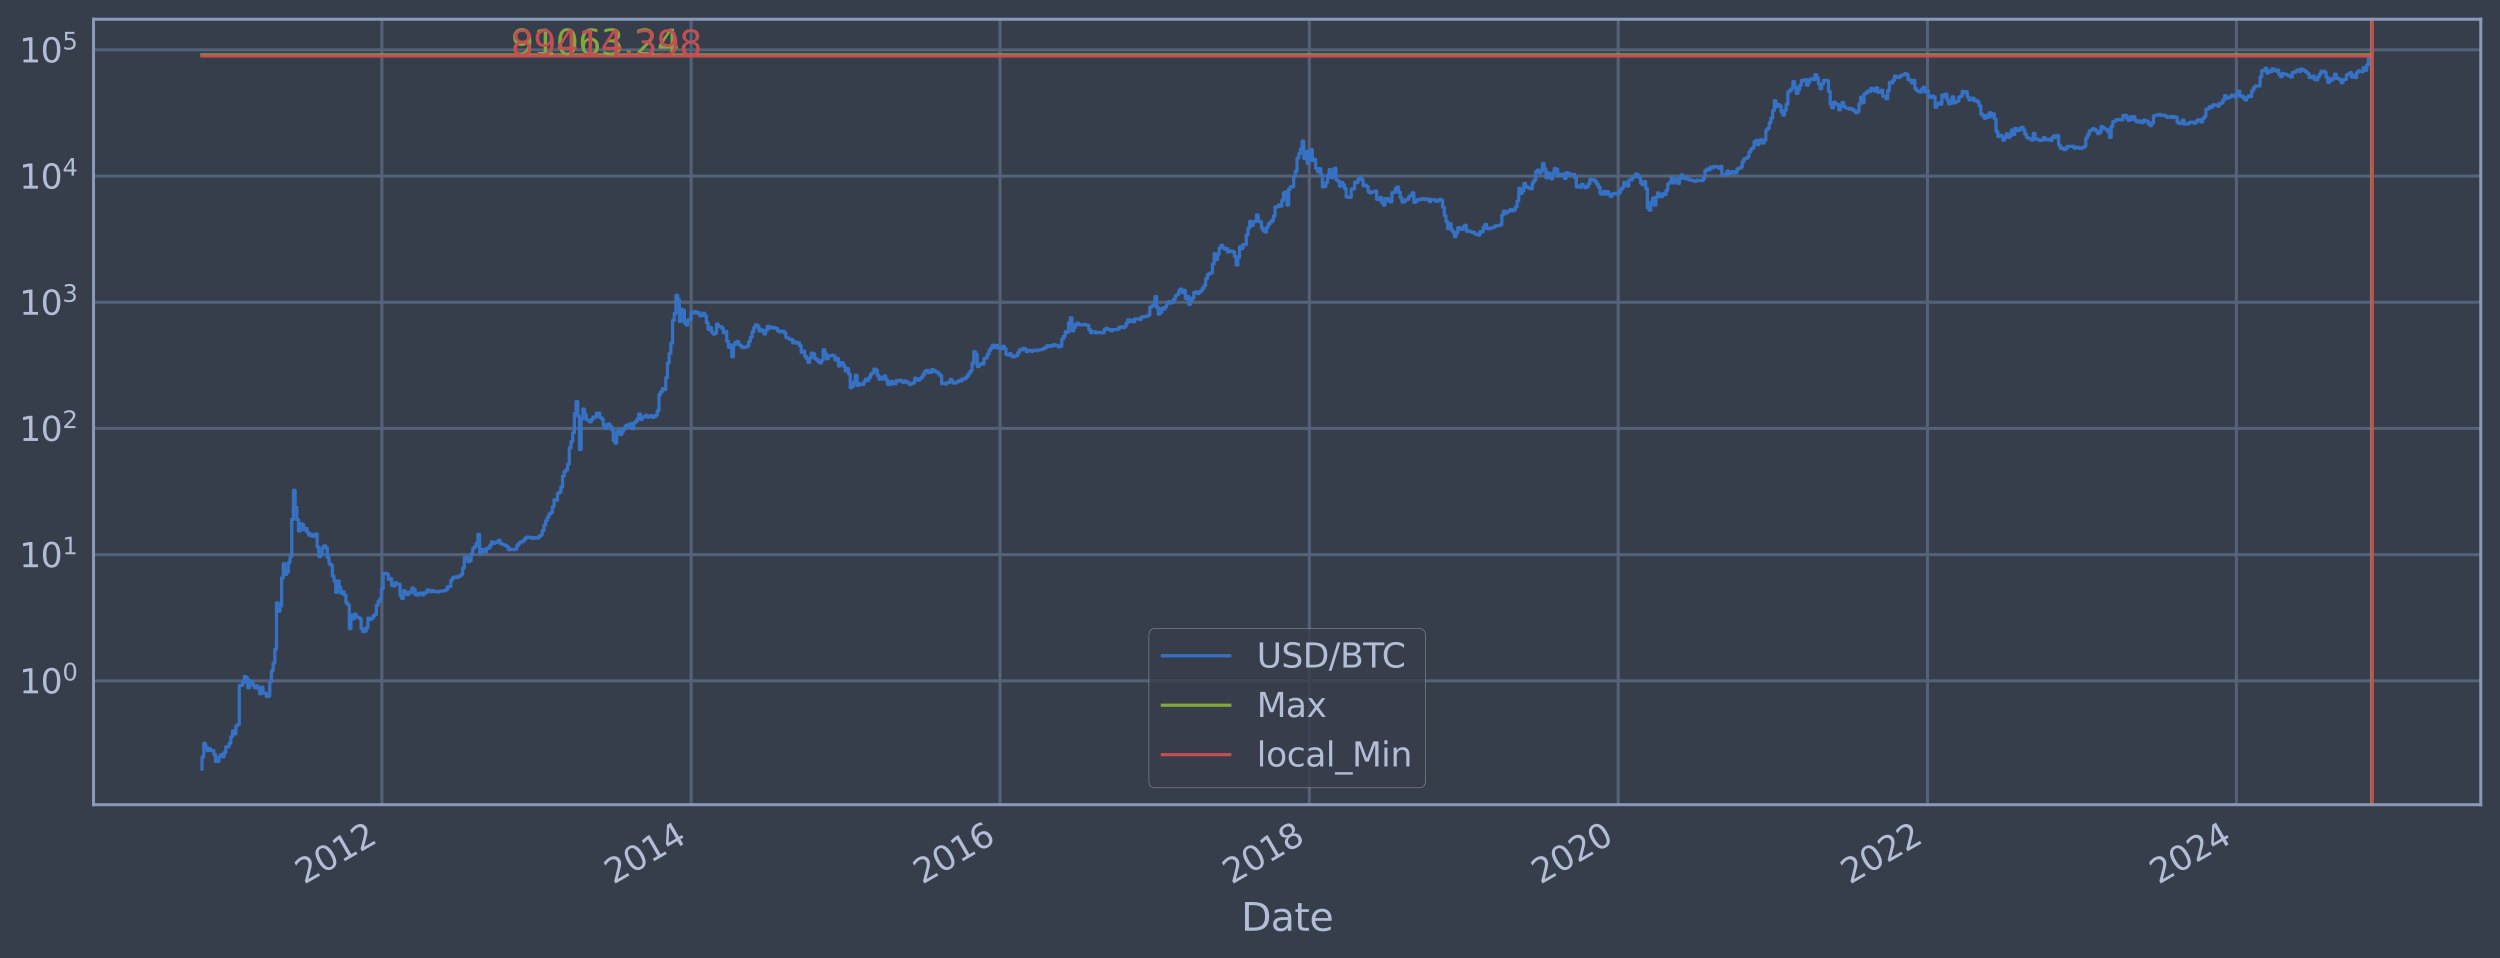 <?xml version="1.0" encoding="utf-8" standalone="no"?>
<!DOCTYPE svg PUBLIC "-//W3C//DTD SVG 1.1//EN"
  "http://www.w3.org/Graphics/SVG/1.1/DTD/svg11.dtd">
<svg xmlns:xlink="http://www.w3.org/1999/xlink" width="934.976pt" height="358.291pt" viewBox="0 0 934.976 358.291" xmlns="http://www.w3.org/2000/svg" version="1.1">
 <defs>
  <style type="text/css">*{stroke-linejoin: round; stroke-linecap: butt}</style>
 </defs>
 <g id="figure_1">
  <g id="patch_1">
   <path d="M 0 358.291 
L 934.976 358.291 
L 934.976 0 
L 0 0 
z
" style="fill: #373e4b"/>
  </g>
  <g id="axes_1">
   <g id="patch_2">
    <path d="M 34.976 300.96 
L 927.776 300.96 
L 927.776 7.2 
L 34.976 7.2 
z
" style="fill: #373e4b"/>
   </g>
   <g id="matplotlib.axis_1">
    <g id="xtick_1">
     <g id="line2d_1">
      <path d="M 142.81 300.96 
L 142.81 7.2 
" clip-path="url(#pf414e03921)" style="fill: none; stroke: #546379; stroke-width: 1.12; stroke-linecap: square"/>
     </g>
     <g id="line2d_2"/>
     <g id="text_1">
      <!-- 2012 -->
      <g style="fill: #b1bed6" transform="translate(113.729 330.885) rotate(-30) scale(0.126 -0.126)">
       <defs>
        <path id="DejaVuSans-32" d="M 1228 531 
L 3431 531 
L 3431 0 
L 469 0 
L 469 531 
Q 828 903 1448 1529 
Q 2069 2156 2228 2338 
Q 2531 2678 2651 2914 
Q 2772 3150 2772 3378 
Q 2772 3750 2511 3984 
Q 2250 4219 1831 4219 
Q 1534 4219 1204 4116 
Q 875 4013 500 3803 
L 500 4441 
Q 881 4594 1212 4672 
Q 1544 4750 1819 4750 
Q 2544 4750 2975 4387 
Q 3406 4025 3406 3419 
Q 3406 3131 3298 2873 
Q 3191 2616 2906 2266 
Q 2828 2175 2409 1742 
Q 1991 1309 1228 531 
z
" transform="scale(0.016)"/>
        <path id="DejaVuSans-30" d="M 2034 4250 
Q 1547 4250 1301 3770 
Q 1056 3291 1056 2328 
Q 1056 1369 1301 889 
Q 1547 409 2034 409 
Q 2525 409 2770 889 
Q 3016 1369 3016 2328 
Q 3016 3291 2770 3770 
Q 2525 4250 2034 4250 
z
M 2034 4750 
Q 2819 4750 3233 4129 
Q 3647 3509 3647 2328 
Q 3647 1150 3233 529 
Q 2819 -91 2034 -91 
Q 1250 -91 836 529 
Q 422 1150 422 2328 
Q 422 3509 836 4129 
Q 1250 4750 2034 4750 
z
" transform="scale(0.016)"/>
        <path id="DejaVuSans-31" d="M 794 531 
L 1825 531 
L 1825 4091 
L 703 3866 
L 703 4441 
L 1819 4666 
L 2450 4666 
L 2450 531 
L 3481 531 
L 3481 0 
L 794 0 
L 794 531 
z
" transform="scale(0.016)"/>
       </defs>
       <use xlink:href="#DejaVuSans-32"/>
       <use xlink:href="#DejaVuSans-30" x="63.623"/>
       <use xlink:href="#DejaVuSans-31" x="127.246"/>
       <use xlink:href="#DejaVuSans-32" x="190.869"/>
      </g>
     </g>
    </g>
    <g id="xtick_2">
     <g id="line2d_3">
      <path d="M 258.485 300.96 
L 258.485 7.2 
" clip-path="url(#pf414e03921)" style="fill: none; stroke: #546379; stroke-width: 1.12; stroke-linecap: square"/>
     </g>
     <g id="line2d_4"/>
     <g id="text_2">
      <!-- 2014 -->
      <g style="fill: #b1bed6" transform="translate(229.404 330.885) rotate(-30) scale(0.126 -0.126)">
       <defs>
        <path id="DejaVuSans-34" d="M 2419 4116 
L 825 1625 
L 2419 1625 
L 2419 4116 
z
M 2253 4666 
L 3047 4666 
L 3047 1625 
L 3713 1625 
L 3713 1100 
L 3047 1100 
L 3047 0 
L 2419 0 
L 2419 1100 
L 313 1100 
L 313 1709 
L 2253 4666 
z
" transform="scale(0.016)"/>
       </defs>
       <use xlink:href="#DejaVuSans-32"/>
       <use xlink:href="#DejaVuSans-30" x="63.623"/>
       <use xlink:href="#DejaVuSans-31" x="127.246"/>
       <use xlink:href="#DejaVuSans-34" x="190.869"/>
      </g>
     </g>
    </g>
    <g id="xtick_3">
     <g id="line2d_5">
      <path d="M 374.001 300.96 
L 374.001 7.2 
" clip-path="url(#pf414e03921)" style="fill: none; stroke: #546379; stroke-width: 1.12; stroke-linecap: square"/>
     </g>
     <g id="line2d_6"/>
     <g id="text_3">
      <!-- 2016 -->
      <g style="fill: #b1bed6" transform="translate(344.92 330.885) rotate(-30) scale(0.126 -0.126)">
       <defs>
        <path id="DejaVuSans-36" d="M 2113 2584 
Q 1688 2584 1439 2293 
Q 1191 2003 1191 1497 
Q 1191 994 1439 701 
Q 1688 409 2113 409 
Q 2538 409 2786 701 
Q 3034 994 3034 1497 
Q 3034 2003 2786 2293 
Q 2538 2584 2113 2584 
z
M 3366 4563 
L 3366 3988 
Q 3128 4100 2886 4159 
Q 2644 4219 2406 4219 
Q 1781 4219 1451 3797 
Q 1122 3375 1075 2522 
Q 1259 2794 1537 2939 
Q 1816 3084 2150 3084 
Q 2853 3084 3261 2657 
Q 3669 2231 3669 1497 
Q 3669 778 3244 343 
Q 2819 -91 2113 -91 
Q 1303 -91 875 529 
Q 447 1150 447 2328 
Q 447 3434 972 4092 
Q 1497 4750 2381 4750 
Q 2619 4750 2861 4703 
Q 3103 4656 3366 4563 
z
" transform="scale(0.016)"/>
       </defs>
       <use xlink:href="#DejaVuSans-32"/>
       <use xlink:href="#DejaVuSans-30" x="63.623"/>
       <use xlink:href="#DejaVuSans-31" x="127.246"/>
       <use xlink:href="#DejaVuSans-36" x="190.869"/>
      </g>
     </g>
    </g>
    <g id="xtick_4">
     <g id="line2d_7">
      <path d="M 489.675 300.96 
L 489.675 7.2 
" clip-path="url(#pf414e03921)" style="fill: none; stroke: #546379; stroke-width: 1.12; stroke-linecap: square"/>
     </g>
     <g id="line2d_8"/>
     <g id="text_4">
      <!-- 2018 -->
      <g style="fill: #b1bed6" transform="translate(460.594 330.885) rotate(-30) scale(0.126 -0.126)">
       <defs>
        <path id="DejaVuSans-38" d="M 2034 2216 
Q 1584 2216 1326 1975 
Q 1069 1734 1069 1313 
Q 1069 891 1326 650 
Q 1584 409 2034 409 
Q 2484 409 2743 651 
Q 3003 894 3003 1313 
Q 3003 1734 2745 1975 
Q 2488 2216 2034 2216 
z
M 1403 2484 
Q 997 2584 770 2862 
Q 544 3141 544 3541 
Q 544 4100 942 4425 
Q 1341 4750 2034 4750 
Q 2731 4750 3128 4425 
Q 3525 4100 3525 3541 
Q 3525 3141 3298 2862 
Q 3072 2584 2669 2484 
Q 3125 2378 3379 2068 
Q 3634 1759 3634 1313 
Q 3634 634 3220 271 
Q 2806 -91 2034 -91 
Q 1263 -91 848 271 
Q 434 634 434 1313 
Q 434 1759 690 2068 
Q 947 2378 1403 2484 
z
M 1172 3481 
Q 1172 3119 1398 2916 
Q 1625 2713 2034 2713 
Q 2441 2713 2670 2916 
Q 2900 3119 2900 3481 
Q 2900 3844 2670 4047 
Q 2441 4250 2034 4250 
Q 1625 4250 1398 4047 
Q 1172 3844 1172 3481 
z
" transform="scale(0.016)"/>
       </defs>
       <use xlink:href="#DejaVuSans-32"/>
       <use xlink:href="#DejaVuSans-30" x="63.623"/>
       <use xlink:href="#DejaVuSans-31" x="127.246"/>
       <use xlink:href="#DejaVuSans-38" x="190.869"/>
      </g>
     </g>
    </g>
    <g id="xtick_5">
     <g id="line2d_9">
      <path d="M 605.191 300.96 
L 605.191 7.2 
" clip-path="url(#pf414e03921)" style="fill: none; stroke: #546379; stroke-width: 1.12; stroke-linecap: square"/>
     </g>
     <g id="line2d_10"/>
     <g id="text_5">
      <!-- 2020 -->
      <g style="fill: #b1bed6" transform="translate(576.11 330.885) rotate(-30) scale(0.126 -0.126)">
       <use xlink:href="#DejaVuSans-32"/>
       <use xlink:href="#DejaVuSans-30" x="63.623"/>
       <use xlink:href="#DejaVuSans-32" x="127.246"/>
       <use xlink:href="#DejaVuSans-30" x="190.869"/>
      </g>
     </g>
    </g>
    <g id="xtick_6">
     <g id="line2d_11">
      <path d="M 720.865 300.96 
L 720.865 7.2 
" clip-path="url(#pf414e03921)" style="fill: none; stroke: #546379; stroke-width: 1.12; stroke-linecap: square"/>
     </g>
     <g id="line2d_12"/>
     <g id="text_6">
      <!-- 2022 -->
      <g style="fill: #b1bed6" transform="translate(691.784 330.885) rotate(-30) scale(0.126 -0.126)">
       <use xlink:href="#DejaVuSans-32"/>
       <use xlink:href="#DejaVuSans-30" x="63.623"/>
       <use xlink:href="#DejaVuSans-32" x="127.246"/>
       <use xlink:href="#DejaVuSans-32" x="190.869"/>
      </g>
     </g>
    </g>
    <g id="xtick_7">
     <g id="line2d_13">
      <path d="M 836.381 300.96 
L 836.381 7.2 
" clip-path="url(#pf414e03921)" style="fill: none; stroke: #546379; stroke-width: 1.12; stroke-linecap: square"/>
     </g>
     <g id="line2d_14"/>
     <g id="text_7">
      <!-- 2024 -->
      <g style="fill: #b1bed6" transform="translate(807.3 330.885) rotate(-30) scale(0.126 -0.126)">
       <use xlink:href="#DejaVuSans-32"/>
       <use xlink:href="#DejaVuSans-30" x="63.623"/>
       <use xlink:href="#DejaVuSans-32" x="127.246"/>
       <use xlink:href="#DejaVuSans-34" x="190.869"/>
      </g>
     </g>
    </g>
    <g id="text_8">
     <!-- Date -->
     <g style="fill: #b1bed6" transform="translate(464.167 348.096) scale(0.144 -0.144)">
      <defs>
       <path id="DejaVuSans-44" d="M 1259 4147 
L 1259 519 
L 2022 519 
Q 2988 519 3436 956 
Q 3884 1394 3884 2338 
Q 3884 3275 3436 3711 
Q 2988 4147 2022 4147 
L 1259 4147 
z
M 628 4666 
L 1925 4666 
Q 3281 4666 3915 4102 
Q 4550 3538 4550 2338 
Q 4550 1131 3912 565 
Q 3275 0 1925 0 
L 628 0 
L 628 4666 
z
" transform="scale(0.016)"/>
       <path id="DejaVuSans-61" d="M 2194 1759 
Q 1497 1759 1228 1600 
Q 959 1441 959 1056 
Q 959 750 1161 570 
Q 1363 391 1709 391 
Q 2188 391 2477 730 
Q 2766 1069 2766 1631 
L 2766 1759 
L 2194 1759 
z
M 3341 1997 
L 3341 0 
L 2766 0 
L 2766 531 
Q 2569 213 2275 61 
Q 1981 -91 1556 -91 
Q 1019 -91 701 211 
Q 384 513 384 1019 
Q 384 1609 779 1909 
Q 1175 2209 1959 2209 
L 2766 2209 
L 2766 2266 
Q 2766 2663 2505 2880 
Q 2244 3097 1772 3097 
Q 1472 3097 1187 3025 
Q 903 2953 641 2809 
L 641 3341 
Q 956 3463 1253 3523 
Q 1550 3584 1831 3584 
Q 2591 3584 2966 3190 
Q 3341 2797 3341 1997 
z
" transform="scale(0.016)"/>
       <path id="DejaVuSans-74" d="M 1172 4494 
L 1172 3500 
L 2356 3500 
L 2356 3053 
L 1172 3053 
L 1172 1153 
Q 1172 725 1289 603 
Q 1406 481 1766 481 
L 2356 481 
L 2356 0 
L 1766 0 
Q 1100 0 847 248 
Q 594 497 594 1153 
L 594 3053 
L 172 3053 
L 172 3500 
L 594 3500 
L 594 4494 
L 1172 4494 
z
" transform="scale(0.016)"/>
       <path id="DejaVuSans-65" d="M 3597 1894 
L 3597 1613 
L 953 1613 
Q 991 1019 1311 708 
Q 1631 397 2203 397 
Q 2534 397 2845 478 
Q 3156 559 3463 722 
L 3463 178 
Q 3153 47 2828 -22 
Q 2503 -91 2169 -91 
Q 1331 -91 842 396 
Q 353 884 353 1716 
Q 353 2575 817 3079 
Q 1281 3584 2069 3584 
Q 2775 3584 3186 3129 
Q 3597 2675 3597 1894 
z
M 3022 2063 
Q 3016 2534 2758 2815 
Q 2500 3097 2075 3097 
Q 1594 3097 1305 2825 
Q 1016 2553 972 2059 
L 3022 2063 
z
" transform="scale(0.016)"/>
      </defs>
      <use xlink:href="#DejaVuSans-44"/>
      <use xlink:href="#DejaVuSans-61" x="77.002"/>
      <use xlink:href="#DejaVuSans-74" x="138.281"/>
      <use xlink:href="#DejaVuSans-65" x="177.49"/>
     </g>
    </g>
   </g>
   <g id="matplotlib.axis_2">
    <g id="ytick_1">
     <g id="line2d_15">
      <path d="M 34.976 254.618 
L 927.776 254.618 
" clip-path="url(#pf414e03921)" style="fill: none; stroke: #546379; stroke-width: 1.12; stroke-linecap: square"/>
     </g>
     <g id="line2d_16"/>
     <g id="text_9">
      <!-- $\mathdefault{10^{0}}$ -->
      <g style="fill: #b1bed6" transform="translate(7.2 259.405) scale(0.126 -0.126)">
       <use xlink:href="#DejaVuSans-31" transform="translate(0 0.766)"/>
       <use xlink:href="#DejaVuSans-30" transform="translate(63.623 0.766)"/>
       <use xlink:href="#DejaVuSans-30" transform="translate(128.203 39.047) scale(0.7)"/>
      </g>
     </g>
    </g>
    <g id="ytick_2">
     <g id="line2d_17">
      <path d="M 34.976 207.421 
L 927.776 207.421 
" clip-path="url(#pf414e03921)" style="fill: none; stroke: #546379; stroke-width: 1.12; stroke-linecap: square"/>
     </g>
     <g id="line2d_18"/>
     <g id="text_10">
      <!-- $\mathdefault{10^{1}}$ -->
      <g style="fill: #b1bed6" transform="translate(7.2 212.208) scale(0.126 -0.126)">
       <use xlink:href="#DejaVuSans-31" transform="translate(0 0.684)"/>
       <use xlink:href="#DejaVuSans-30" transform="translate(63.623 0.684)"/>
       <use xlink:href="#DejaVuSans-31" transform="translate(128.203 38.966) scale(0.7)"/>
      </g>
     </g>
    </g>
    <g id="ytick_3">
     <g id="line2d_19">
      <path d="M 34.976 160.224 
L 927.776 160.224 
" clip-path="url(#pf414e03921)" style="fill: none; stroke: #546379; stroke-width: 1.12; stroke-linecap: square"/>
     </g>
     <g id="line2d_20"/>
     <g id="text_11">
      <!-- $\mathdefault{10^{2}}$ -->
      <g style="fill: #b1bed6" transform="translate(7.2 165.011) scale(0.126 -0.126)">
       <use xlink:href="#DejaVuSans-31" transform="translate(0 0.766)"/>
       <use xlink:href="#DejaVuSans-30" transform="translate(63.623 0.766)"/>
       <use xlink:href="#DejaVuSans-32" transform="translate(128.203 39.047) scale(0.7)"/>
      </g>
     </g>
    </g>
    <g id="ytick_4">
     <g id="line2d_21">
      <path d="M 34.976 113.028 
L 927.776 113.028 
" clip-path="url(#pf414e03921)" style="fill: none; stroke: #546379; stroke-width: 1.12; stroke-linecap: square"/>
     </g>
     <g id="line2d_22"/>
     <g id="text_12">
      <!-- $\mathdefault{10^{3}}$ -->
      <g style="fill: #b1bed6" transform="translate(7.2 117.815) scale(0.126 -0.126)">
       <defs>
        <path id="DejaVuSans-33" d="M 2597 2516 
Q 3050 2419 3304 2112 
Q 3559 1806 3559 1356 
Q 3559 666 3084 287 
Q 2609 -91 1734 -91 
Q 1441 -91 1130 -33 
Q 819 25 488 141 
L 488 750 
Q 750 597 1062 519 
Q 1375 441 1716 441 
Q 2309 441 2620 675 
Q 2931 909 2931 1356 
Q 2931 1769 2642 2001 
Q 2353 2234 1838 2234 
L 1294 2234 
L 1294 2753 
L 1863 2753 
Q 2328 2753 2575 2939 
Q 2822 3125 2822 3475 
Q 2822 3834 2567 4026 
Q 2313 4219 1838 4219 
Q 1578 4219 1281 4162 
Q 984 4106 628 3988 
L 628 4550 
Q 988 4650 1302 4700 
Q 1616 4750 1894 4750 
Q 2613 4750 3031 4423 
Q 3450 4097 3450 3541 
Q 3450 3153 3228 2886 
Q 3006 2619 2597 2516 
z
" transform="scale(0.016)"/>
       </defs>
       <use xlink:href="#DejaVuSans-31" transform="translate(0 0.766)"/>
       <use xlink:href="#DejaVuSans-30" transform="translate(63.623 0.766)"/>
       <use xlink:href="#DejaVuSans-33" transform="translate(128.203 39.047) scale(0.7)"/>
      </g>
     </g>
    </g>
    <g id="ytick_5">
     <g id="line2d_23">
      <path d="M 34.976 65.831 
L 927.776 65.831 
" clip-path="url(#pf414e03921)" style="fill: none; stroke: #546379; stroke-width: 1.12; stroke-linecap: square"/>
     </g>
     <g id="line2d_24"/>
     <g id="text_13">
      <!-- $\mathdefault{10^{4}}$ -->
      <g style="fill: #b1bed6" transform="translate(7.2 70.618) scale(0.126 -0.126)">
       <use xlink:href="#DejaVuSans-31" transform="translate(0 0.684)"/>
       <use xlink:href="#DejaVuSans-30" transform="translate(63.623 0.684)"/>
       <use xlink:href="#DejaVuSans-34" transform="translate(128.203 38.966) scale(0.7)"/>
      </g>
     </g>
    </g>
    <g id="ytick_6">
     <g id="line2d_25">
      <path d="M 34.976 18.634 
L 927.776 18.634 
" clip-path="url(#pf414e03921)" style="fill: none; stroke: #546379; stroke-width: 1.12; stroke-linecap: square"/>
     </g>
     <g id="line2d_26"/>
     <g id="text_14">
      <!-- $\mathdefault{10^{5}}$ -->
      <g style="fill: #b1bed6" transform="translate(7.2 23.421) scale(0.126 -0.126)">
       <defs>
        <path id="DejaVuSans-35" d="M 691 4666 
L 3169 4666 
L 3169 4134 
L 1269 4134 
L 1269 2991 
Q 1406 3038 1543 3061 
Q 1681 3084 1819 3084 
Q 2600 3084 3056 2656 
Q 3513 2228 3513 1497 
Q 3513 744 3044 326 
Q 2575 -91 1722 -91 
Q 1428 -91 1123 -41 
Q 819 9 494 109 
L 494 744 
Q 775 591 1075 516 
Q 1375 441 1709 441 
Q 2250 441 2565 725 
Q 2881 1009 2881 1497 
Q 2881 1984 2565 2268 
Q 2250 2553 1709 2553 
Q 1456 2553 1204 2497 
Q 953 2441 691 2322 
L 691 4666 
z
" transform="scale(0.016)"/>
       </defs>
       <use xlink:href="#DejaVuSans-31" transform="translate(0 0.684)"/>
       <use xlink:href="#DejaVuSans-30" transform="translate(63.623 0.684)"/>
       <use xlink:href="#DejaVuSans-35" transform="translate(128.203 38.966) scale(0.7)"/>
      </g>
     </g>
    </g>
    <g id="ytick_7">
     <g id="line2d_27"/>
    </g>
    <g id="ytick_8">
     <g id="line2d_28"/>
    </g>
    <g id="ytick_9">
     <g id="line2d_29"/>
    </g>
    <g id="ytick_10">
     <g id="line2d_30"/>
    </g>
    <g id="ytick_11">
     <g id="line2d_31"/>
    </g>
    <g id="ytick_12">
     <g id="line2d_32"/>
    </g>
    <g id="ytick_13">
     <g id="line2d_33"/>
    </g>
    <g id="ytick_14">
     <g id="line2d_34"/>
    </g>
    <g id="ytick_15">
     <g id="line2d_35"/>
    </g>
    <g id="ytick_16">
     <g id="line2d_36"/>
    </g>
    <g id="ytick_17">
     <g id="line2d_37"/>
    </g>
    <g id="ytick_18">
     <g id="line2d_38"/>
    </g>
    <g id="ytick_19">
     <g id="line2d_39"/>
    </g>
    <g id="ytick_20">
     <g id="line2d_40"/>
    </g>
    <g id="ytick_21">
     <g id="line2d_41"/>
    </g>
    <g id="ytick_22">
     <g id="line2d_42"/>
    </g>
    <g id="ytick_23">
     <g id="line2d_43"/>
    </g>
    <g id="ytick_24">
     <g id="line2d_44"/>
    </g>
    <g id="ytick_25">
     <g id="line2d_45"/>
    </g>
    <g id="ytick_26">
     <g id="line2d_46"/>
    </g>
    <g id="ytick_27">
     <g id="line2d_47"/>
    </g>
    <g id="ytick_28">
     <g id="line2d_48"/>
    </g>
    <g id="ytick_29">
     <g id="line2d_49"/>
    </g>
    <g id="ytick_30">
     <g id="line2d_50"/>
    </g>
    <g id="ytick_31">
     <g id="line2d_51"/>
    </g>
    <g id="ytick_32">
     <g id="line2d_52"/>
    </g>
    <g id="ytick_33">
     <g id="line2d_53"/>
    </g>
    <g id="ytick_34">
     <g id="line2d_54"/>
    </g>
    <g id="ytick_35">
     <g id="line2d_55"/>
    </g>
    <g id="ytick_36">
     <g id="line2d_56"/>
    </g>
    <g id="ytick_37">
     <g id="line2d_57"/>
    </g>
    <g id="ytick_38">
     <g id="line2d_58"/>
    </g>
    <g id="ytick_39">
     <g id="line2d_59"/>
    </g>
    <g id="ytick_40">
     <g id="line2d_60"/>
    </g>
    <g id="ytick_41">
     <g id="line2d_61"/>
    </g>
    <g id="ytick_42">
     <g id="line2d_62"/>
    </g>
    <g id="ytick_43">
     <g id="line2d_63"/>
    </g>
    <g id="ytick_44">
     <g id="line2d_64"/>
    </g>
    <g id="ytick_45">
     <g id="line2d_65"/>
    </g>
    <g id="ytick_46">
     <g id="line2d_66"/>
    </g>
    <g id="ytick_47">
     <g id="line2d_67"/>
    </g>
    <g id="ytick_48">
     <g id="line2d_68"/>
    </g>
    <g id="ytick_49">
     <g id="line2d_69"/>
    </g>
    <g id="ytick_50">
     <g id="line2d_70"/>
    </g>
    <g id="ytick_51">
     <g id="line2d_71"/>
    </g>
    <g id="ytick_52">
     <g id="line2d_72"/>
    </g>
    <g id="ytick_53">
     <g id="line2d_73"/>
    </g>
    <g id="ytick_54">
     <g id="line2d_74"/>
    </g>
   </g>
   <g id="line2d_75">
    <path d="M 75.558 287.607 
L 75.558 283.033 
L 76.191 283.033 
L 76.191 277.973 
L 76.824 277.973 
L 76.824 279.296 
L 77.457 279.296 
L 77.457 280.71 
L 78.09 280.71 
L 78.09 279.991 
L 78.723 279.991 
L 78.723 280.71 
L 79.989 280.71 
L 79.989 282.23 
L 80.622 282.23 
L 80.622 284.743 
L 81.887 284.743 
L 81.887 283.033 
L 82.52 283.033 
L 82.52 282.23 
L 83.153 282.23 
L 83.153 283.033 
L 83.786 283.033 
L 83.786 281.456 
L 84.419 281.456 
L 84.419 279.296 
L 85.685 279.296 
L 85.685 277.973 
L 86.318 277.973 
L 86.318 275.559 
L 86.951 275.559 
L 86.951 273.4 
L 87.584 273.4 
L 87.584 274.451 
L 88.217 274.451 
L 88.217 271.446 
L 88.85 271.446 
L 88.85 270.985 
L 89.483 270.985 
L 89.483 256.327 
L 90.749 256.327 
L 90.749 255.242 
L 91.382 255.242 
L 91.382 253.041 
L 92.015 253.041 
L 92.015 253.618 
L 92.648 253.618 
L 92.648 257.238 
L 93.281 257.238 
L 93.281 254.618 
L 93.914 254.618 
L 93.914 255.242 
L 94.547 255.242 
L 94.547 256.327 
L 95.18 256.327 
L 95.18 257.238 
L 95.813 257.238 
L 95.813 256.551 
L 96.446 256.551 
L 96.446 257.473 
L 97.079 257.473 
L 97.079 259.45 
L 97.712 259.45 
L 97.712 257.007 
L 98.345 257.007 
L 98.345 259.192 
L 99.61 259.192 
L 99.61 260.515 
L 100.243 260.515 
L 100.243 260.243 
L 100.876 260.243 
L 100.876 255.032 
L 101.509 255.032 
L 101.509 250.881 
L 102.142 250.881 
L 102.142 248.016 
L 102.775 248.016 
L 102.775 242.799 
L 103.408 242.799 
L 103.408 225.498 
L 104.041 225.498 
L 104.041 228.591 
L 104.674 228.591 
L 104.674 226.669 
L 105.307 226.669 
L 105.307 216.094 
L 105.94 216.094 
L 105.94 210.825 
L 106.573 210.825 
L 106.573 214.791 
L 107.206 214.791 
L 107.206 213.956 
L 107.839 213.956 
L 107.839 210.323 
L 108.472 210.323 
L 108.472 208.109 
L 109.105 208.109 
L 109.105 194.211 
L 109.738 194.211 
L 109.738 183.363 
L 110.371 183.363 
L 110.371 189.769 
L 111.004 189.769 
L 111.004 194.406 
L 111.637 194.406 
L 111.637 198.584 
L 112.27 198.584 
L 112.27 195.857 
L 112.903 195.857 
L 112.903 196.127 
L 113.536 196.127 
L 113.536 198.123 
L 114.169 198.123 
L 114.169 197.66 
L 114.802 197.66 
L 114.802 199.015 
L 115.435 199.015 
L 115.435 200.162 
L 116.068 200.162 
L 116.068 199.749 
L 116.701 199.749 
L 116.701 200.627 
L 117.333 200.627 
L 117.333 200.379 
L 117.966 200.379 
L 117.966 199.692 
L 118.599 199.692 
L 118.599 204.556 
L 119.232 204.556 
L 119.232 208.13 
L 119.865 208.13 
L 119.865 207.565 
L 120.498 207.565 
L 120.498 204.808 
L 121.131 204.808 
L 121.131 204.116 
L 121.764 204.116 
L 121.764 204.916 
L 122.397 204.916 
L 122.397 208.516 
L 123.03 208.516 
L 123.03 210.849 
L 123.663 210.849 
L 123.663 211.315 
L 124.296 211.315 
L 124.296 215.447 
L 124.929 215.447 
L 124.929 217.253 
L 125.562 217.253 
L 125.562 221.547 
L 126.195 221.547 
L 126.195 217.286 
L 126.828 217.286 
L 126.828 219.713 
L 127.461 219.713 
L 127.461 221.876 
L 128.094 221.876 
L 128.094 221.384 
L 128.727 221.384 
L 128.727 222.508 
L 129.36 222.508 
L 129.36 225.399 
L 129.993 225.399 
L 129.993 226.152 
L 130.626 226.152 
L 130.626 235.112 
L 131.259 235.112 
L 131.259 230.022 
L 131.892 230.022 
L 131.892 231.427 
L 132.525 231.427 
L 132.525 229.655 
L 133.158 229.655 
L 133.158 230.649 
L 133.791 230.649 
L 133.791 230.841 
L 134.424 230.841 
L 134.424 231.361 
L 135.056 231.361 
L 135.056 235.033 
L 135.689 235.033 
L 135.689 236.251 
L 136.322 236.251 
L 136.322 236.001 
L 136.955 236.001 
L 136.955 234.72 
L 137.588 234.72 
L 137.588 231.165 
L 138.221 231.165 
L 138.221 231.694 
L 138.854 231.694 
L 138.854 231.296 
L 139.487 231.296 
L 139.487 230.396 
L 140.12 230.396 
L 140.12 229.777 
L 140.753 229.777 
L 140.753 226.306 
L 141.386 226.306 
L 141.386 224.96 
L 142.019 224.96 
L 142.019 223.926 
L 142.652 223.926 
L 142.652 220.166 
L 143.285 220.166 
L 143.285 214.557 
L 143.918 214.557 
L 143.918 214.441 
L 144.551 214.441 
L 144.551 214.615 
L 145.184 214.615 
L 145.184 216.665 
L 145.817 216.665 
L 145.817 216.346 
L 146.45 216.346 
L 146.45 218.943 
L 147.083 218.943 
L 147.083 219.124 
L 147.716 219.124 
L 147.716 217.926 
L 148.349 217.926 
L 148.349 218.446 
L 149.615 218.516 
L 149.615 222.723 
L 150.248 222.723 
L 150.248 223.789 
L 150.881 223.789 
L 150.881 220.944 
L 151.514 220.944 
L 151.514 221.711 
L 152.147 221.711 
L 152.147 222.423 
L 152.779 222.423 
L 152.779 221.425 
L 153.412 221.425 
L 153.412 221.711 
L 154.045 221.711 
L 154.045 219.9 
L 154.678 219.9 
L 154.678 220.707 
L 155.311 220.707 
L 155.311 222.423 
L 155.944 222.423 
L 155.944 222.594 
L 156.577 222.594 
L 156.577 221.876 
L 157.843 221.794 
L 157.843 222.466 
L 158.476 222.466 
L 158.476 221.752 
L 159.742 221.67 
L 159.742 220.668 
L 160.375 220.668 
L 160.375 220.864 
L 161.008 220.864 
L 161.008 221.263 
L 161.641 221.263 
L 161.641 220.904 
L 162.274 220.904 
L 162.274 221.223 
L 163.54 221.223 
L 163.54 221.425 
L 164.173 221.425 
L 164.173 221.103 
L 166.072 221.023 
L 166.072 220.904 
L 166.705 220.904 
L 166.705 220.551 
L 167.338 220.551 
L 167.338 219.453 
L 168.604 219.379 
L 168.604 216.99 
L 169.237 216.99 
L 169.237 216.063 
L 169.87 216.063 
L 169.87 215.814 
L 170.502 215.814 
L 170.502 216 
L 171.135 216 
L 171.135 215.599 
L 171.768 215.599 
L 171.768 215.447 
L 172.401 215.447 
L 172.401 214.791 
L 173.034 214.791 
L 173.034 212.383 
L 173.667 212.383 
L 173.667 208.537 
L 174.3 208.537 
L 174.3 208.408 
L 174.933 208.408 
L 174.933 210.041 
L 175.566 210.041 
L 175.566 209.695 
L 176.199 209.695 
L 176.199 207.177 
L 176.832 207.177 
L 176.832 205.043 
L 177.465 205.043 
L 177.465 204.379 
L 178.098 204.379 
L 178.098 203.178 
L 178.731 203.178 
L 178.731 199.833 
L 179.364 199.833 
L 179.364 206.895 
L 179.997 206.895 
L 179.997 205.486 
L 180.63 205.486 
L 180.63 205.636 
L 181.263 205.636 
L 181.263 206.382 
L 181.896 206.382 
L 181.896 204.971 
L 183.162 205.025 
L 183.162 203.959 
L 183.795 203.959 
L 183.795 202.635 
L 184.428 202.635 
L 184.428 203.211 
L 185.061 203.211 
L 185.061 202.913 
L 185.694 202.913 
L 185.694 202.717 
L 186.327 202.717 
L 186.327 202.091 
L 186.96 202.091 
L 186.96 203.178 
L 187.593 203.178 
L 187.593 203.514 
L 188.225 203.514 
L 188.225 203.718 
L 188.858 203.718 
L 188.858 204.029 
L 189.491 204.029 
L 189.491 204.45 
L 190.124 204.45 
L 190.124 205.598 
L 190.757 205.598 
L 190.757 205.356 
L 191.39 205.356 
L 191.39 205.524 
L 192.656 205.561 
L 192.656 205.338 
L 193.289 205.338 
L 193.289 203.994 
L 193.922 203.994 
L 193.922 203.145 
L 194.555 203.145 
L 194.555 202.652 
L 195.821 202.587 
L 195.821 201.902 
L 196.454 201.902 
L 196.454 201.194 
L 197.087 201.194 
L 197.087 200.819 
L 197.72 200.819 
L 197.72 201.073 
L 198.986 200.968 
L 198.986 201.346 
L 199.619 201.346 
L 199.619 201.043 
L 200.252 201.043 
L 200.252 201.24 
L 201.518 201.209 
L 201.518 200.539 
L 202.151 200.539 
L 202.151 200.076 
L 202.784 200.076 
L 202.784 198.399 
L 203.417 198.399 
L 203.417 196.389 
L 204.05 196.389 
L 204.05 194.767 
L 204.683 194.767 
L 204.683 193.44 
L 205.316 193.44 
L 205.316 192.214 
L 205.949 192.214 
L 205.949 191.703 
L 206.581 191.703 
L 206.581 189.502 
L 207.214 189.502 
L 207.214 186.911 
L 207.847 186.911 
L 207.847 187.077 
L 208.48 187.077 
L 208.48 184.55 
L 209.113 184.55 
L 209.113 184.099 
L 209.746 184.099 
L 209.746 182.187 
L 210.379 182.187 
L 210.379 178.006 
L 211.012 178.006 
L 211.012 176.32 
L 211.645 176.32 
L 211.645 175.761 
L 212.278 175.761 
L 212.278 173.581 
L 212.911 173.581 
L 212.911 167.462 
L 213.544 167.462 
L 213.544 165.111 
L 214.177 165.111 
L 214.177 161.822 
L 214.81 161.822 
L 214.81 154.69 
L 215.443 154.69 
L 215.443 150.172 
L 216.076 150.172 
L 216.076 155.667 
L 216.709 155.667 
L 216.709 168.099 
L 217.342 168.099 
L 217.342 156.673 
L 217.975 156.673 
L 217.975 152.965 
L 218.608 152.965 
L 218.608 155.085 
L 219.241 155.085 
L 219.241 157.006 
L 219.874 157.006 
L 219.874 157.186 
L 220.507 157.186 
L 220.507 157.776 
L 221.14 157.776 
L 221.14 156.834 
L 221.773 156.834 
L 221.773 155.928 
L 223.039 156.031 
L 223.039 154.535 
L 224.304 154.487 
L 224.304 156.078 
L 224.937 156.078 
L 224.937 156.664 
L 225.57 156.664 
L 225.57 159.011 
L 226.203 159.011 
L 226.203 160.228 
L 226.836 160.228 
L 226.836 158.763 
L 227.469 158.763 
L 227.469 158.581 
L 228.102 158.581 
L 228.102 159.42 
L 228.735 159.42 
L 228.735 160.796 
L 229.368 160.796 
L 229.368 164.788 
L 230.001 164.788 
L 230.001 165.718 
L 230.634 165.718 
L 230.634 161.495 
L 231.267 161.495 
L 231.267 160.838 
L 231.9 160.838 
L 231.9 162.523 
L 232.533 162.523 
L 232.533 161.382 
L 233.166 161.382 
L 233.166 160.493 
L 233.799 160.493 
L 233.799 159.299 
L 234.432 159.299 
L 234.432 158.891 
L 235.065 158.891 
L 235.065 159.658 
L 235.698 159.658 
L 235.698 158.392 
L 236.331 158.392 
L 236.331 160.284 
L 236.964 160.284 
L 236.964 158.191 
L 237.597 158.191 
L 237.597 157.669 
L 238.23 157.669 
L 238.23 156.745 
L 238.863 156.745 
L 238.863 154.832 
L 239.496 154.832 
L 239.496 156.9 
L 240.129 156.9 
L 240.129 156.145 
L 240.762 156.145 
L 240.762 155.807 
L 241.395 155.807 
L 241.395 155.306 
L 242.027 155.306 
L 242.027 155.993 
L 242.66 155.993 
L 242.66 155.708 
L 243.293 155.708 
L 243.293 155.447 
L 243.926 155.447 
L 243.926 156.159 
L 244.559 156.159 
L 244.559 155.795 
L 245.192 155.795 
L 245.192 155.23 
L 245.825 155.23 
L 245.825 153.594 
L 246.458 153.594 
L 246.458 147.491 
L 247.091 147.491 
L 247.091 146.501 
L 247.724 146.501 
L 247.724 145.321 
L 248.357 145.321 
L 248.357 145.712 
L 248.99 145.712 
L 248.99 141.232 
L 249.623 141.232 
L 249.623 135.752 
L 250.256 135.752 
L 250.256 132.171 
L 250.889 132.171 
L 250.889 128.287 
L 251.522 128.287 
L 251.522 119.853 
L 252.155 119.853 
L 252.155 117.232 
L 252.788 117.232 
L 252.788 110.451 
L 253.421 110.451 
L 253.421 112.023 
L 254.054 112.023 
L 254.054 120.166 
L 254.687 120.166 
L 254.687 115.721 
L 255.32 115.721 
L 255.32 116.048 
L 255.953 116.048 
L 255.953 120.773 
L 256.586 120.773 
L 256.586 121.545 
L 257.219 121.545 
L 257.219 119.648 
L 257.852 119.648 
L 257.852 119.422 
L 258.485 119.422 
L 258.485 116.878 
L 259.118 116.878 
L 259.118 117.013 
L 259.75 117.013 
L 259.75 116.503 
L 260.383 116.503 
L 260.383 117.167 
L 261.016 117.167 
L 261.016 116.901 
L 261.649 116.901 
L 261.649 118.12 
L 262.282 118.12 
L 262.282 117.974 
L 262.915 117.974 
L 262.915 117.168 
L 263.548 117.168 
L 263.548 118.094 
L 264.181 118.094 
L 264.181 120.712 
L 264.814 120.712 
L 264.814 123.159 
L 265.447 123.159 
L 265.447 122.499 
L 266.08 122.499 
L 266.08 124.211 
L 266.713 124.211 
L 266.713 124.93 
L 267.346 124.93 
L 267.346 124.64 
L 267.979 124.64 
L 267.979 121.215 
L 268.612 121.215 
L 268.612 122.178 
L 269.878 122.143 
L 269.878 122.671 
L 270.511 122.671 
L 270.511 124.446 
L 271.144 124.446 
L 271.144 123.989 
L 271.777 123.989 
L 271.777 127.649 
L 272.41 127.649 
L 272.41 129.896 
L 273.043 129.896 
L 273.043 129.034 
L 273.676 129.034 
L 273.676 133.463 
L 274.309 133.463 
L 274.309 128.96 
L 274.942 128.96 
L 274.942 127.982 
L 275.575 127.982 
L 275.575 127.711 
L 276.208 127.711 
L 276.208 128.878 
L 276.841 128.878 
L 276.841 129.303 
L 277.473 129.303 
L 277.473 130.007 
L 278.739 129.967 
L 278.739 129.742 
L 279.372 129.742 
L 279.372 129.435 
L 280.005 129.435 
L 280.005 127.728 
L 280.638 127.728 
L 280.638 126.122 
L 281.271 126.122 
L 281.271 124.158 
L 281.904 124.158 
L 281.904 122.475 
L 282.537 122.475 
L 282.537 121.499 
L 283.17 121.499 
L 283.17 121.895 
L 283.803 121.895 
L 283.803 123.789 
L 284.436 123.789 
L 284.436 123.227 
L 285.069 123.227 
L 285.069 123.809 
L 285.702 123.809 
L 285.702 124.884 
L 286.335 124.884 
L 286.335 123.498 
L 286.968 123.498 
L 286.968 122.005 
L 287.601 122.005 
L 287.601 122.683 
L 288.234 122.683 
L 288.234 122.368 
L 288.867 122.368 
L 288.867 122.692 
L 289.5 122.692 
L 289.5 122.498 
L 290.133 122.498 
L 290.133 122.812 
L 290.766 122.812 
L 290.766 123.715 
L 291.399 123.715 
L 291.399 124.121 
L 292.032 124.121 
L 292.032 123.895 
L 293.298 123.878 
L 293.298 124.585 
L 293.931 124.585 
L 293.931 126.279 
L 294.564 126.279 
L 294.564 126.478 
L 295.196 126.478 
L 295.196 126.909 
L 296.462 126.966 
L 296.462 128.228 
L 297.095 128.228 
L 297.095 127.821 
L 297.728 127.821 
L 297.728 128.358 
L 298.361 128.358 
L 298.361 128.204 
L 298.994 128.204 
L 298.994 129.218 
L 299.627 129.218 
L 299.627 131.75 
L 300.26 131.75 
L 300.26 131.293 
L 300.893 131.293 
L 300.893 133.194 
L 301.526 133.194 
L 301.526 134.031 
L 302.159 134.031 
L 302.159 135.502 
L 302.792 135.502 
L 302.792 133.858 
L 303.425 133.858 
L 303.425 132.075 
L 304.058 132.075 
L 304.058 132.357 
L 304.691 132.357 
L 304.691 134.129 
L 305.324 134.129 
L 305.324 134.493 
L 305.957 134.493 
L 305.957 135.274 
L 306.59 135.274 
L 306.59 135.738 
L 307.223 135.738 
L 307.223 134.726 
L 307.856 134.726 
L 307.856 130.8 
L 308.489 130.8 
L 308.489 132.335 
L 309.122 132.335 
L 309.122 134.171 
L 309.755 134.171 
L 309.755 133.155 
L 310.388 133.155 
L 310.388 133.024 
L 311.021 133.024 
L 311.021 132.881 
L 311.654 132.881 
L 311.654 133.129 
L 312.287 133.129 
L 312.287 134.617 
L 312.92 134.617 
L 312.92 134.094 
L 313.552 134.094 
L 313.552 136.885 
L 314.185 136.885 
L 314.185 135.63 
L 314.818 135.63 
L 314.818 135.756 
L 315.451 135.756 
L 315.451 136.968 
L 316.084 136.968 
L 316.084 138.751 
L 316.717 138.751 
L 316.717 137.844 
L 317.35 137.844 
L 317.35 139.89 
L 317.983 139.89 
L 317.983 144.996 
L 318.616 144.996 
L 318.616 144.438 
L 319.249 144.438 
L 319.249 142.824 
L 319.882 142.824 
L 319.882 140.363 
L 320.515 140.363 
L 320.515 144.133 
L 321.148 144.133 
L 321.148 143.447 
L 321.781 143.447 
L 321.781 143.7 
L 322.414 143.7 
L 322.414 143.847 
L 323.047 143.847 
L 323.047 142.755 
L 323.68 142.755 
L 323.68 141.792 
L 324.313 141.792 
L 324.313 142.285 
L 324.946 142.285 
L 324.946 141.158 
L 325.579 141.158 
L 325.579 139.861 
L 326.212 139.861 
L 326.212 139.489 
L 326.845 139.489 
L 326.845 138.057 
L 327.478 138.057 
L 327.478 138.452 
L 328.111 138.452 
L 328.111 140.474 
L 328.744 140.474 
L 328.744 141.857 
L 329.377 141.857 
L 329.377 141.202 
L 330.01 141.202 
L 330.01 141.733 
L 330.643 141.733 
L 330.643 140.598 
L 331.275 140.598 
L 331.275 142.025 
L 331.908 142.025 
L 331.908 143.785 
L 333.174 143.819 
L 333.174 142.637 
L 333.807 142.637 
L 333.807 143.485 
L 335.073 143.546 
L 335.073 142.325 
L 335.706 142.325 
L 335.706 142.524 
L 336.339 142.524 
L 336.339 142.199 
L 336.972 142.199 
L 336.972 142.505 
L 337.605 142.505 
L 337.605 143.028 
L 338.238 143.028 
L 338.238 142.472 
L 338.871 142.472 
L 338.871 142.684 
L 339.504 142.684 
L 339.504 143.3 
L 340.137 143.3 
L 340.137 143.797 
L 340.77 143.797 
L 340.77 143.362 
L 341.403 143.362 
L 341.403 143.188 
L 342.036 143.188 
L 342.036 141.445 
L 342.669 141.445 
L 342.669 141.878 
L 343.302 141.878 
L 343.302 142.263 
L 343.935 142.263 
L 343.935 141.56 
L 344.568 141.56 
L 344.568 141.063 
L 345.201 141.063 
L 345.201 139.977 
L 345.834 139.977 
L 345.834 138.763 
L 346.467 138.763 
L 346.467 138.548 
L 347.1 138.548 
L 347.1 139.36 
L 348.366 139.269 
L 348.366 138.202 
L 348.998 138.202 
L 348.998 138.511 
L 349.631 138.511 
L 349.631 139.038 
L 350.264 139.038 
L 350.264 139.17 
L 350.897 139.17 
L 350.897 139.791 
L 351.53 139.791 
L 351.53 140.527 
L 352.163 140.527 
L 352.163 143.489 
L 352.796 143.489 
L 352.796 143.318 
L 353.429 143.318 
L 353.429 143.592 
L 354.062 143.592 
L 354.062 143.13 
L 355.328 143.087 
L 355.328 141.923 
L 355.961 141.923 
L 355.961 142.735 
L 356.594 142.735 
L 356.594 143.301 
L 357.227 143.301 
L 357.227 143.138 
L 357.86 143.138 
L 357.86 142.799 
L 358.493 142.799 
L 358.493 142.353 
L 359.126 142.353 
L 359.126 142.471 
L 359.759 142.471 
L 359.759 141.707 
L 361.025 141.797 
L 361.025 141.241 
L 361.658 141.241 
L 361.658 140.557 
L 362.291 140.557 
L 362.291 139.538 
L 362.924 139.538 
L 362.924 138.636 
L 363.557 138.636 
L 363.557 135.866 
L 364.19 135.866 
L 364.19 131.58 
L 364.823 131.58 
L 364.823 132.485 
L 365.456 132.485 
L 365.456 137.101 
L 366.089 137.101 
L 366.089 136.449 
L 366.721 136.449 
L 366.721 136.008 
L 367.354 136.008 
L 367.354 136.161 
L 367.987 136.161 
L 367.987 134.083 
L 368.62 134.083 
L 368.62 133.822 
L 369.253 133.822 
L 369.253 132.489 
L 369.886 132.489 
L 369.886 130.981 
L 370.519 130.981 
L 370.519 130.166 
L 371.152 130.166 
L 371.152 129.097 
L 371.785 129.097 
L 371.785 129.932 
L 372.418 129.932 
L 372.418 129.146 
L 373.051 129.146 
L 373.051 130.173 
L 374.317 130.196 
L 374.317 130.362 
L 374.95 130.362 
L 374.95 129.466 
L 375.583 129.466 
L 375.583 130.348 
L 376.216 130.348 
L 376.216 132.566 
L 376.849 132.566 
L 376.849 132.78 
L 377.482 132.78 
L 377.482 132.241 
L 378.115 132.241 
L 378.115 133.045 
L 378.748 133.045 
L 378.748 133.493 
L 379.381 133.493 
L 379.381 133.132 
L 380.014 133.132 
L 380.014 132.968 
L 380.647 132.968 
L 380.647 131.85 
L 381.28 131.85 
L 381.28 130.81 
L 382.546 130.846 
L 382.546 130.251 
L 383.179 130.251 
L 383.179 130.687 
L 383.812 130.687 
L 383.812 131.52 
L 384.444 131.52 
L 384.444 131.005 
L 385.71 131.055 
L 385.71 131.405 
L 386.343 131.405 
L 386.343 130.986 
L 387.609 130.958 
L 387.609 131.117 
L 388.242 131.117 
L 388.242 130.882 
L 389.508 130.811 
L 389.508 130.681 
L 390.141 130.681 
L 390.141 130.353 
L 390.774 130.353 
L 390.774 130.045 
L 391.407 130.045 
L 391.407 129.308 
L 392.04 129.308 
L 392.04 129.61 
L 392.673 129.61 
L 392.673 129.259 
L 393.306 129.259 
L 393.306 129.424 
L 393.939 129.424 
L 393.939 128.915 
L 394.572 128.915 
L 394.572 129.131 
L 395.205 129.131 
L 395.205 129.255 
L 395.838 129.255 
L 395.838 129.706 
L 396.471 129.706 
L 396.471 129.454 
L 397.104 129.454 
L 397.104 126.777 
L 397.737 126.777 
L 397.737 125.734 
L 398.37 125.734 
L 398.37 124.062 
L 399.003 124.062 
L 399.003 124.266 
L 399.636 124.266 
L 399.636 120.777 
L 400.269 120.777 
L 400.269 118.871 
L 400.902 118.871 
L 400.902 123.745 
L 401.535 123.745 
L 401.535 122.492 
L 402.167 122.492 
L 402.167 121.299 
L 402.8 121.299 
L 402.8 120.873 
L 403.433 120.873 
L 403.433 121.452 
L 405.332 121.504 
L 405.332 121.313 
L 405.965 121.313 
L 405.965 121.499 
L 406.598 121.499 
L 406.598 121.683 
L 407.231 121.683 
L 407.231 123.309 
L 407.864 123.309 
L 407.864 124.452 
L 408.497 124.452 
L 408.497 124.018 
L 409.763 124.075 
L 409.763 124.516 
L 410.396 124.516 
L 410.396 124.291 
L 411.662 124.344 
L 411.662 124.496 
L 412.928 124.478 
L 412.928 123.221 
L 413.561 123.221 
L 413.561 122.772 
L 414.194 122.772 
L 414.194 123.193 
L 415.46 123.25 
L 415.46 123.701 
L 416.093 123.701 
L 416.093 123.267 
L 417.992 123.254 
L 417.992 123.01 
L 418.625 123.01 
L 418.625 122.331 
L 419.258 122.331 
L 419.258 122.208 
L 419.891 122.208 
L 419.891 122.534 
L 420.523 122.534 
L 420.523 122.05 
L 421.156 122.05 
L 421.156 120.755 
L 421.789 120.755 
L 421.789 119.574 
L 422.422 119.574 
L 422.422 120.237 
L 423.055 120.237 
L 423.055 119.718 
L 423.688 119.718 
L 423.688 120.327 
L 424.321 120.327 
L 424.321 119.287 
L 426.22 119.281 
L 426.22 119.478 
L 426.853 119.478 
L 426.853 118.573 
L 428.119 118.479 
L 428.119 118.433 
L 428.752 118.433 
L 428.752 118.229 
L 429.385 118.229 
L 429.385 117.833 
L 430.018 117.833 
L 430.018 114.872 
L 430.651 114.872 
L 430.651 114.508 
L 431.284 114.508 
L 431.284 113.761 
L 431.917 113.761 
L 431.917 110.904 
L 432.55 110.904 
L 432.55 114.95 
L 433.183 114.95 
L 433.183 117.46 
L 433.816 117.46 
L 433.816 116.833 
L 434.449 116.833 
L 434.449 115.287 
L 435.082 115.287 
L 435.082 115.564 
L 435.715 115.564 
L 435.715 114.767 
L 436.348 114.767 
L 436.348 113.37 
L 436.981 113.37 
L 436.981 112.802 
L 437.614 112.802 
L 437.614 113.33 
L 438.246 113.33 
L 438.246 113.003 
L 438.879 113.003 
L 438.879 111.939 
L 439.512 111.939 
L 439.512 110.613 
L 440.145 110.613 
L 440.145 110.156 
L 440.778 110.156 
L 440.778 108.868 
L 441.411 108.868 
L 441.411 108.112 
L 442.044 108.112 
L 442.044 109.426 
L 442.677 109.426 
L 442.677 108.606 
L 443.31 108.606 
L 443.31 111.673 
L 443.943 111.673 
L 443.943 110.833 
L 444.576 110.833 
L 444.576 113.826 
L 445.209 113.826 
L 445.209 112.228 
L 445.842 112.228 
L 445.842 111.45 
L 446.475 111.45 
L 446.475 109.398 
L 447.108 109.398 
L 447.108 109.121 
L 447.741 109.121 
L 447.741 109.803 
L 448.374 109.803 
L 448.374 109.27 
L 449.007 109.27 
L 449.007 108.73 
L 449.64 108.73 
L 449.64 107.84 
L 450.273 107.84 
L 450.273 106.803 
L 450.906 106.803 
L 450.906 104.214 
L 451.539 104.214 
L 451.539 102.749 
L 452.172 102.749 
L 452.172 102.237 
L 452.805 102.237 
L 452.805 102.043 
L 453.438 102.043 
L 453.438 98.729 
L 454.071 98.729 
L 454.071 94.9 
L 454.704 94.9 
L 454.704 97.078 
L 455.337 97.078 
L 455.337 94.998 
L 455.969 94.998 
L 455.969 92.675 
L 456.602 92.675 
L 456.602 91.74 
L 457.235 91.74 
L 457.235 92.623 
L 457.868 92.623 
L 457.868 93.209 
L 458.501 93.209 
L 458.501 92.985 
L 459.134 92.985 
L 459.134 94.229 
L 459.767 94.229 
L 459.767 93.907 
L 461.033 93.841 
L 461.033 94.223 
L 461.666 94.223 
L 461.666 95.858 
L 462.299 95.858 
L 462.299 99.106 
L 462.932 99.106 
L 462.932 96.268 
L 463.565 96.268 
L 463.565 92.305 
L 464.198 92.305 
L 464.198 93.001 
L 464.831 93.001 
L 464.831 91.468 
L 466.097 91.513 
L 466.097 87.891 
L 466.73 87.891 
L 466.73 85.297 
L 467.363 85.297 
L 467.363 82.772 
L 467.996 82.772 
L 467.996 84.334 
L 468.629 84.334 
L 468.629 82.979 
L 469.262 82.979 
L 469.262 82.768 
L 469.895 82.768 
L 469.895 80.417 
L 470.528 80.417 
L 470.528 82.729 
L 471.161 82.729 
L 471.161 82.983 
L 471.794 82.983 
L 471.794 85.315 
L 472.427 85.315 
L 472.427 86.33 
L 473.06 86.33 
L 473.06 86.767 
L 473.692 86.767 
L 473.692 84.964 
L 474.325 84.964 
L 474.325 83.787 
L 474.958 83.787 
L 474.958 83.09 
L 475.591 83.09 
L 475.591 82.476 
L 476.224 82.476 
L 476.224 80.781 
L 476.857 80.781 
L 476.857 77.383 
L 478.123 77.363 
L 478.123 76.644 
L 478.756 76.644 
L 478.756 77.103 
L 479.389 77.103 
L 479.389 74.927 
L 480.022 74.927 
L 480.022 72.097 
L 480.655 72.097 
L 480.655 71.814 
L 481.288 71.814 
L 481.288 76.68 
L 481.921 76.68 
L 481.921 70.744 
L 482.554 70.744 
L 482.554 69.792 
L 483.82 69.866 
L 483.82 65.997 
L 484.453 65.997 
L 484.453 64.04 
L 485.086 64.04 
L 485.086 59.164 
L 485.719 59.164 
L 485.719 57.426 
L 486.352 57.426 
L 486.352 55.681 
L 486.985 55.681 
L 486.985 52.77 
L 487.618 52.77 
L 487.618 59.264 
L 488.251 59.264 
L 488.251 56.614 
L 488.884 56.614 
L 488.884 61.073 
L 489.517 61.073 
L 489.517 57.466 
L 490.15 57.466 
L 490.15 55.951 
L 490.783 55.951 
L 490.783 60.008 
L 491.415 60.008 
L 491.415 59.597 
L 492.048 59.597 
L 492.048 62.954 
L 492.681 62.954 
L 492.681 64.194 
L 493.314 64.194 
L 493.314 63.089 
L 493.947 63.089 
L 493.947 65.417 
L 494.58 65.417 
L 494.58 69.893 
L 495.846 69.786 
L 495.846 68.229 
L 496.479 68.229 
L 496.479 65.468 
L 497.112 65.468 
L 497.112 63.424 
L 497.745 63.424 
L 497.745 66.456 
L 498.378 66.456 
L 498.378 65.161 
L 499.011 65.161 
L 499.011 62.936 
L 499.644 62.936 
L 499.644 67.264 
L 500.277 67.264 
L 500.277 67.696 
L 500.91 67.696 
L 500.91 69.655 
L 501.543 69.655 
L 501.543 68.196 
L 502.176 68.196 
L 502.176 69.081 
L 502.809 69.081 
L 502.809 70.531 
L 503.442 70.531 
L 503.442 73.653 
L 504.075 73.653 
L 504.075 73.776 
L 505.341 73.783 
L 505.341 70.675 
L 506.607 70.644 
L 506.607 68.149 
L 507.24 68.149 
L 507.24 68.288 
L 507.873 68.288 
L 507.873 67.102 
L 508.506 67.102 
L 508.506 66.343 
L 509.139 66.343 
L 509.139 67.166 
L 509.771 67.166 
L 509.771 69.412 
L 510.404 69.412 
L 510.404 69.232 
L 511.037 69.232 
L 511.037 69.794 
L 511.67 69.794 
L 511.67 71.695 
L 512.303 71.695 
L 512.303 72.157 
L 512.936 72.157 
L 512.936 71.756 
L 514.202 71.74 
L 514.202 71.414 
L 514.835 71.414 
L 514.835 74.494 
L 515.468 74.494 
L 515.468 74.696 
L 516.101 74.696 
L 516.101 73.854 
L 516.734 73.854 
L 516.734 75.772 
L 517.367 75.772 
L 517.367 76.722 
L 518 76.722 
L 518 74.266 
L 519.266 74.259 
L 519.266 75.206 
L 519.899 75.206 
L 519.899 75.468 
L 520.532 75.468 
L 520.532 72.083 
L 521.798 71.984 
L 521.798 70.559 
L 522.431 70.559 
L 522.431 69.97 
L 523.064 69.97 
L 523.064 71.962 
L 523.697 71.962 
L 523.697 73.984 
L 524.33 73.984 
L 524.33 75.537 
L 524.963 75.537 
L 524.963 75.397 
L 525.596 75.397 
L 525.596 74.703 
L 526.229 74.703 
L 526.229 74.579 
L 526.862 74.579 
L 526.862 73.433 
L 527.494 73.433 
L 527.494 73.087 
L 528.127 73.087 
L 528.127 72.116 
L 528.76 72.116 
L 528.76 75.682 
L 529.393 75.682 
L 529.393 75.217 
L 530.026 75.217 
L 530.026 74.669 
L 531.292 74.673 
L 531.292 74.399 
L 531.925 74.399 
L 531.925 74.259 
L 532.558 74.259 
L 532.558 74.594 
L 533.191 74.594 
L 533.191 74.43 
L 534.457 74.407 
L 534.457 75.415 
L 535.09 75.415 
L 535.09 74.63 
L 536.356 74.68 
L 536.356 74.749 
L 536.989 74.749 
L 536.989 75.296 
L 537.622 75.296 
L 537.622 75.103 
L 538.255 75.103 
L 538.255 74.545 
L 538.888 74.545 
L 538.888 74.951 
L 539.521 74.951 
L 539.521 77.502 
L 540.154 77.502 
L 540.154 80.668 
L 540.787 80.668 
L 540.787 82.879 
L 541.42 82.879 
L 541.42 85.511 
L 542.053 85.511 
L 542.053 83.67 
L 542.686 83.67 
L 542.686 85.963 
L 543.319 85.963 
L 543.319 86.838 
L 543.952 86.838 
L 543.952 88.505 
L 544.585 88.505 
L 544.585 87.021 
L 545.217 87.021 
L 545.217 85.132 
L 545.85 85.132 
L 545.85 85.548 
L 546.483 85.548 
L 546.483 85.824 
L 547.116 85.824 
L 547.116 84.967 
L 547.749 84.967 
L 547.749 84.248 
L 548.382 84.248 
L 548.382 86.51 
L 549.015 86.51 
L 549.015 86.308 
L 549.648 86.308 
L 549.648 86.626 
L 550.281 86.626 
L 550.281 86.844 
L 551.547 86.907 
L 551.547 87.526 
L 552.813 87.608 
L 552.813 87.975 
L 553.446 87.975 
L 553.446 86.605 
L 554.079 86.605 
L 554.079 86.725 
L 554.712 86.725 
L 554.712 84.992 
L 555.345 84.992 
L 555.345 83.909 
L 555.978 83.909 
L 555.978 85.485 
L 557.244 85.585 
L 557.244 85.201 
L 558.51 85.231 
L 558.51 84.94 
L 559.143 84.94 
L 559.143 84.464 
L 561.042 84.365 
L 561.042 84.035 
L 561.675 84.035 
L 561.675 80.406 
L 562.308 80.406 
L 562.308 78.965 
L 562.94 78.965 
L 562.94 79.742 
L 563.573 79.742 
L 563.573 79.248 
L 564.206 79.248 
L 564.206 78.808 
L 564.839 78.808 
L 564.839 78.332 
L 565.472 78.332 
L 565.472 78.839 
L 566.105 78.839 
L 566.105 78.498 
L 566.738 78.498 
L 566.738 77.409 
L 567.371 77.409 
L 567.371 75.146 
L 568.004 75.146 
L 568.004 70.423 
L 568.637 70.423 
L 568.637 72.38 
L 569.27 72.38 
L 569.27 71.386 
L 569.903 71.386 
L 569.903 68.581 
L 570.536 68.581 
L 570.536 69.718 
L 571.169 69.718 
L 571.169 70.062 
L 571.802 70.062 
L 571.802 70.409 
L 572.435 70.409 
L 572.435 70.617 
L 573.068 70.617 
L 573.068 68.313 
L 573.701 68.313 
L 573.701 67.359 
L 574.334 67.359 
L 574.334 64.226 
L 574.967 64.226 
L 574.967 63.631 
L 575.6 63.631 
L 575.6 64.678 
L 576.233 64.678 
L 576.233 63.961 
L 576.866 63.961 
L 576.866 61.115 
L 577.499 61.115 
L 577.499 63.165 
L 578.132 63.165 
L 578.132 66.509 
L 578.765 66.509 
L 578.765 64.661 
L 579.398 64.661 
L 579.398 66.088 
L 580.031 66.088 
L 580.031 66.879 
L 580.663 66.879 
L 580.663 64.773 
L 581.296 64.773 
L 581.296 63.027 
L 581.929 63.027 
L 581.929 63.358 
L 582.562 63.358 
L 582.562 65.796 
L 583.195 65.796 
L 583.195 65.19 
L 583.828 65.19 
L 583.828 65.602 
L 584.461 65.602 
L 584.461 65.105 
L 585.094 65.105 
L 585.094 66.714 
L 585.727 66.714 
L 585.727 64.595 
L 586.36 64.595 
L 586.36 64.856 
L 586.993 64.856 
L 586.993 65.507 
L 587.626 65.507 
L 587.626 65.204 
L 588.892 65.273 
L 588.892 66.49 
L 589.525 66.49 
L 589.525 69.914 
L 590.158 69.914 
L 590.158 69.593 
L 590.791 69.593 
L 590.791 70.03 
L 591.424 70.03 
L 591.424 68.951 
L 592.057 68.951 
L 592.057 69.69 
L 592.69 69.69 
L 592.69 70.209 
L 593.323 70.209 
L 593.323 69.842 
L 593.956 69.842 
L 593.956 68.764 
L 594.589 68.764 
L 594.589 67.026 
L 595.222 67.026 
L 595.222 67.316 
L 596.488 67.223 
L 596.488 67.906 
L 597.121 67.906 
L 597.121 68.845 
L 597.754 68.845 
L 597.754 69.959 
L 598.386 69.959 
L 598.386 72.32 
L 599.019 72.32 
L 599.019 72.668 
L 599.652 72.668 
L 599.652 71.57 
L 600.285 71.57 
L 600.285 72.585 
L 600.918 72.585 
L 600.918 71.666 
L 601.551 71.666 
L 601.551 72.595 
L 602.184 72.595 
L 602.184 73.497 
L 602.817 73.497 
L 602.817 72.592 
L 603.45 72.592 
L 603.45 72.42 
L 604.083 72.42 
L 604.083 72.278 
L 604.716 72.278 
L 604.716 72.634 
L 605.349 72.634 
L 605.349 72.137 
L 605.982 72.137 
L 605.982 70.876 
L 606.615 70.876 
L 606.615 70.137 
L 607.248 70.137 
L 607.248 68.219 
L 607.881 68.219 
L 607.881 68.633 
L 608.514 68.633 
L 608.514 69.583 
L 609.147 69.583 
L 609.147 67.363 
L 610.413 67.286 
L 610.413 66.338 
L 611.046 66.338 
L 611.046 66.131 
L 611.679 66.131 
L 611.679 65.089 
L 612.312 65.089 
L 612.312 65.464 
L 612.945 65.464 
L 612.945 66.519 
L 613.578 66.519 
L 613.578 68.485 
L 614.211 68.485 
L 614.211 69.08 
L 614.844 69.08 
L 614.844 67.837 
L 615.477 67.837 
L 615.477 70.58 
L 616.11 70.58 
L 616.11 77.682 
L 616.742 77.682 
L 616.742 78.622 
L 617.375 78.622 
L 617.375 75.663 
L 618.008 75.663 
L 618.008 74.044 
L 618.641 74.044 
L 618.641 76.697 
L 619.274 76.697 
L 619.274 73.708 
L 619.907 73.708 
L 619.907 72.16 
L 620.54 72.16 
L 620.54 73.516 
L 621.806 73.52 
L 621.806 72.396 
L 622.439 72.396 
L 622.439 72.762 
L 623.072 72.762 
L 623.072 71.19 
L 623.705 71.19 
L 623.705 68.854 
L 624.338 68.854 
L 624.338 68.252 
L 624.971 68.252 
L 624.971 66.199 
L 625.604 66.199 
L 625.604 68.417 
L 626.237 68.417 
L 626.237 67.13 
L 626.87 67.13 
L 626.87 66.859 
L 627.503 66.859 
L 627.503 68.613 
L 628.136 68.613 
L 628.136 66.733 
L 628.769 66.733 
L 628.769 65.416 
L 629.402 65.416 
L 629.402 66.617 
L 630.035 66.617 
L 630.035 66.297 
L 630.668 66.297 
L 630.668 66.939 
L 631.934 66.98 
L 631.934 67.352 
L 633.2 67.449 
L 633.2 67.572 
L 633.833 67.572 
L 633.833 67.826 
L 634.465 67.826 
L 634.465 67.415 
L 635.731 67.46 
L 635.731 67.554 
L 636.997 67.507 
L 636.997 66.639 
L 637.63 66.639 
L 637.63 63.798 
L 638.263 63.798 
L 638.263 63.246 
L 638.896 63.246 
L 638.896 63.518 
L 639.529 63.518 
L 639.529 62.494 
L 640.162 62.494 
L 640.162 62.836 
L 640.795 62.836 
L 640.795 62.241 
L 642.061 62.324 
L 642.061 62.501 
L 642.694 62.501 
L 642.694 62.904 
L 643.327 62.904 
L 643.327 62.225 
L 643.96 62.225 
L 643.96 65.506 
L 644.593 65.506 
L 644.593 65.369 
L 645.226 65.369 
L 645.226 65.164 
L 645.859 65.164 
L 645.859 63.982 
L 646.492 63.982 
L 646.492 64.967 
L 647.125 64.967 
L 647.125 64.458 
L 647.758 64.458 
L 647.758 64.176 
L 648.391 64.176 
L 648.391 64.73 
L 649.024 64.73 
L 649.024 64.5 
L 649.657 64.5 
L 649.657 63.187 
L 650.29 63.187 
L 650.29 62.959 
L 650.923 62.959 
L 650.923 62.511 
L 651.556 62.511 
L 651.556 60.541 
L 652.188 60.541 
L 652.188 59.451 
L 652.821 59.451 
L 652.821 59.214 
L 653.454 59.214 
L 653.454 58.707 
L 654.087 58.707 
L 654.087 56.86 
L 654.72 56.86 
L 654.72 55.822 
L 655.353 55.822 
L 655.353 55.288 
L 655.986 55.288 
L 655.986 53.014 
L 656.619 53.014 
L 656.619 52.489 
L 657.252 52.489 
L 657.252 54.09 
L 657.885 54.09 
L 657.885 52.431 
L 658.518 52.431 
L 658.518 52.271 
L 659.151 52.271 
L 659.151 53.502 
L 659.784 53.502 
L 659.784 52.378 
L 660.417 52.378 
L 660.417 48.624 
L 661.05 48.624 
L 661.05 48.036 
L 661.683 48.036 
L 661.683 45.899 
L 662.316 45.899 
L 662.316 44.109 
L 662.949 44.109 
L 662.949 41.358 
L 663.582 41.358 
L 663.582 37.68 
L 664.215 37.68 
L 664.215 39.836 
L 664.848 39.836 
L 664.848 39.109 
L 665.481 39.109 
L 665.481 39.564 
L 666.114 39.564 
L 666.114 41.925 
L 666.747 41.925 
L 666.747 43.028 
L 667.38 43.028 
L 667.38 41.274 
L 668.013 41.274 
L 668.013 39.012 
L 668.646 39.012 
L 668.646 34.389 
L 669.279 34.389 
L 669.279 33.905 
L 669.911 33.905 
L 669.911 33.189 
L 670.544 33.189 
L 670.544 30.518 
L 671.177 30.518 
L 671.177 32.587 
L 671.81 32.587 
L 671.81 34.949 
L 672.443 34.949 
L 672.443 33.487 
L 673.076 33.487 
L 673.076 31.92 
L 673.709 31.92 
L 673.709 30.065 
L 674.342 30.065 
L 674.342 30.202 
L 674.975 30.202 
L 674.975 29.769 
L 675.608 29.769 
L 675.608 31.838 
L 676.241 31.838 
L 676.241 30.598 
L 676.874 30.598 
L 676.874 29.541 
L 678.14 29.43 
L 678.14 29.763 
L 678.773 29.763 
L 678.773 27.925 
L 679.406 27.925 
L 679.406 29.075 
L 680.039 29.075 
L 680.039 31.337 
L 680.672 31.337 
L 680.672 33.224 
L 681.305 33.224 
L 681.305 31.422 
L 681.938 31.422 
L 681.938 30.079 
L 683.204 30.019 
L 683.204 30.246 
L 683.837 30.246 
L 683.837 34.225 
L 684.47 34.225 
L 684.47 39.033 
L 685.103 39.033 
L 685.103 40.297 
L 685.736 40.297 
L 685.736 38.228 
L 686.369 38.228 
L 686.369 38.842 
L 687.002 38.842 
L 687.002 39.077 
L 687.634 39.077 
L 687.634 41.081 
L 688.267 41.081 
L 688.267 39.865 
L 688.9 39.865 
L 688.9 38.292 
L 689.533 38.292 
L 689.533 39.808 
L 690.166 39.808 
L 690.166 40.365 
L 691.432 40.473 
L 691.432 40.833 
L 692.065 40.833 
L 692.065 40.62 
L 692.698 40.62 
L 692.698 41.041 
L 693.331 41.041 
L 693.331 41.474 
L 693.964 41.474 
L 693.964 42.128 
L 694.597 42.128 
L 694.597 41.799 
L 695.23 41.799 
L 695.23 38.838 
L 695.863 38.838 
L 695.863 36.311 
L 696.496 36.311 
L 696.496 38.392 
L 697.129 38.392 
L 697.129 35.168 
L 697.762 35.168 
L 697.762 34.724 
L 698.395 34.724 
L 698.395 34.085 
L 699.028 34.085 
L 699.028 34.226 
L 699.661 34.226 
L 699.661 33.038 
L 700.294 33.038 
L 700.294 33.232 
L 700.927 33.232 
L 700.927 34.042 
L 701.56 34.042 
L 701.56 32.863 
L 702.193 32.863 
L 702.193 34.516 
L 703.459 34.524 
L 703.459 33.77 
L 704.092 33.77 
L 704.092 35.98 
L 705.357 36.021 
L 705.357 36.904 
L 705.99 36.904 
L 705.99 33.795 
L 706.623 33.795 
L 706.623 30.76 
L 707.256 30.76 
L 707.256 31.028 
L 707.889 31.028 
L 707.889 30.013 
L 708.522 30.013 
L 708.522 28.442 
L 709.155 28.442 
L 709.155 28.868 
L 709.788 28.868 
L 709.788 28.987 
L 710.421 28.987 
L 710.421 28.521 
L 711.054 28.521 
L 711.054 28.119 
L 712.32 28.009 
L 712.32 27.515 
L 712.953 27.515 
L 712.953 27.915 
L 713.586 27.915 
L 713.586 29.752 
L 714.219 29.752 
L 714.219 29.949 
L 714.852 29.949 
L 714.852 30.962 
L 715.485 30.962 
L 715.485 30.073 
L 716.118 30.073 
L 716.118 33.097 
L 716.751 33.097 
L 716.751 33.824 
L 717.384 33.824 
L 717.384 34.216 
L 718.017 34.216 
L 718.017 34.473 
L 718.65 34.473 
L 718.65 33.283 
L 719.283 33.283 
L 719.283 32.649 
L 719.916 32.649 
L 719.916 34.369 
L 720.549 34.369 
L 720.549 33.967 
L 721.182 33.967 
L 721.182 35.876 
L 721.815 35.876 
L 721.815 36.489 
L 722.448 36.489 
L 722.448 35.886 
L 723.081 35.886 
L 723.081 36.23 
L 723.713 36.23 
L 723.713 40.111 
L 724.346 40.111 
L 724.346 39.111 
L 724.979 39.111 
L 724.979 38.511 
L 725.612 38.511 
L 725.612 38.962 
L 726.245 38.962 
L 726.245 35.539 
L 726.878 35.539 
L 726.878 36.22 
L 727.511 36.22 
L 727.511 35.213 
L 728.144 35.213 
L 728.144 37.356 
L 728.777 37.356 
L 728.777 38.853 
L 729.41 38.853 
L 729.41 38.627 
L 730.043 38.627 
L 730.043 36.19 
L 730.676 36.19 
L 730.676 38.449 
L 731.309 38.449 
L 731.309 38.071 
L 731.942 38.071 
L 731.942 37.766 
L 732.575 37.766 
L 732.575 36.307 
L 733.208 36.307 
L 733.208 35.978 
L 733.841 35.978 
L 733.841 34.172 
L 734.474 34.172 
L 734.474 34.757 
L 735.107 34.757 
L 735.107 34.28 
L 735.74 34.28 
L 735.74 36.28 
L 736.373 36.28 
L 736.373 37.363 
L 737.006 37.363 
L 737.006 37.217 
L 737.639 37.217 
L 737.639 36.722 
L 738.272 36.722 
L 738.272 37.691 
L 738.905 37.691 
L 738.905 37.534 
L 739.538 37.534 
L 739.538 38.193 
L 740.171 38.193 
L 740.171 39.568 
L 740.804 39.568 
L 740.804 42.637 
L 741.436 42.637 
L 741.436 43.261 
L 742.069 43.261 
L 742.069 44.234 
L 742.702 44.234 
L 742.702 43.122 
L 743.335 43.122 
L 743.335 43.87 
L 743.968 43.87 
L 743.968 42.172 
L 744.601 42.172 
L 744.601 43.531 
L 745.234 43.531 
L 745.234 42.562 
L 745.867 42.562 
L 745.867 44.476 
L 746.5 44.476 
L 746.5 49.163 
L 747.133 49.163 
L 747.133 51.077 
L 747.766 51.077 
L 747.766 50.537 
L 748.399 50.537 
L 748.399 50.916 
L 749.032 50.916 
L 749.032 52.431 
L 749.665 52.431 
L 749.665 51.437 
L 750.298 51.437 
L 750.298 50.062 
L 750.931 50.062 
L 750.931 51.395 
L 751.564 51.395 
L 751.564 50.845 
L 752.197 50.845 
L 752.197 48.621 
L 752.83 48.621 
L 752.83 50.332 
L 753.463 50.332 
L 753.463 48.064 
L 754.096 48.064 
L 754.096 48.775 
L 755.362 48.805 
L 755.362 47.92 
L 755.995 47.92 
L 755.995 47.619 
L 756.628 47.619 
L 756.628 48.586 
L 757.261 48.586 
L 757.261 50.233 
L 757.894 50.233 
L 757.894 51.385 
L 758.527 51.385 
L 758.527 51.836 
L 759.792 51.793 
L 759.792 52.374 
L 760.425 52.374 
L 760.425 49.862 
L 761.058 49.862 
L 761.058 51.938 
L 761.691 51.938 
L 761.691 52.098 
L 762.324 52.098 
L 762.324 52.374 
L 762.957 52.374 
L 762.957 52.562 
L 763.59 52.562 
L 763.59 52.338 
L 764.223 52.338 
L 764.223 51.452 
L 764.856 51.452 
L 764.856 52.203 
L 766.122 52.265 
L 766.122 52.091 
L 766.755 52.091 
L 766.755 52.49 
L 767.388 52.49 
L 767.388 51.52 
L 768.021 51.52 
L 768.021 50.803 
L 768.654 50.803 
L 768.654 51.466 
L 769.287 51.466 
L 769.287 50.701 
L 769.92 50.701 
L 769.92 54.301 
L 770.553 54.301 
L 770.553 55.457 
L 771.186 55.457 
L 771.186 55.34 
L 771.819 55.34 
L 771.819 55.949 
L 772.452 55.949 
L 772.452 55.624 
L 773.085 55.624 
L 773.085 54.75 
L 775.617 54.706 
L 775.617 55.396 
L 776.25 55.396 
L 776.25 55.07 
L 777.515 55.15 
L 777.515 55.517 
L 778.781 55.425 
L 778.781 55.165 
L 779.414 55.165 
L 779.414 54.724 
L 780.047 54.724 
L 780.047 51.691 
L 780.68 51.691 
L 780.68 50.482 
L 781.313 50.482 
L 781.313 48.962 
L 781.946 48.962 
L 781.946 48.678 
L 782.579 48.678 
L 782.579 48.096 
L 783.212 48.096 
L 783.212 48.357 
L 783.845 48.357 
L 783.845 48.97 
L 784.478 48.97 
L 784.478 50.009 
L 785.111 50.009 
L 785.111 49.473 
L 785.744 49.473 
L 785.744 47.345 
L 786.377 47.345 
L 786.377 47.728 
L 787.01 47.728 
L 787.01 48.262 
L 788.276 48.346 
L 788.276 49.29 
L 788.909 49.29 
L 788.909 51.394 
L 789.542 51.394 
L 789.542 47.241 
L 790.175 47.241 
L 790.175 45.49 
L 790.808 45.49 
L 790.808 45.24 
L 791.441 45.24 
L 791.441 44.726 
L 792.707 44.702 
L 792.707 44.872 
L 793.973 44.781 
L 793.973 43.152 
L 795.238 43.095 
L 795.238 44.128 
L 795.871 44.128 
L 795.871 45.028 
L 796.504 45.028 
L 796.504 43.67 
L 797.137 43.67 
L 797.137 44.663 
L 797.77 44.663 
L 797.77 43.632 
L 798.403 43.632 
L 798.403 44.991 
L 799.036 44.991 
L 799.036 45.635 
L 799.669 45.635 
L 799.669 45.172 
L 800.302 45.172 
L 800.302 45.657 
L 800.935 45.657 
L 800.935 45.872 
L 801.568 45.872 
L 801.568 44.914 
L 802.201 44.914 
L 802.201 45.281 
L 803.467 45.288 
L 803.467 46.362 
L 804.1 46.362 
L 804.1 46.945 
L 804.733 46.945 
L 804.733 45.981 
L 805.366 45.981 
L 805.366 43.378 
L 805.999 43.378 
L 805.999 43.131 
L 806.632 43.131 
L 806.632 42.992 
L 807.265 42.992 
L 807.265 42.789 
L 807.898 42.789 
L 807.898 43.166 
L 808.531 43.166 
L 808.531 43.046 
L 809.797 43.149 
L 809.797 43.448 
L 810.43 43.448 
L 810.43 43.881 
L 811.696 43.785 
L 811.696 43.529 
L 812.328 43.529 
L 812.328 43.973 
L 812.961 43.973 
L 812.961 43.611 
L 813.594 43.611 
L 813.594 43.807 
L 814.227 43.807 
L 814.227 45.73 
L 814.86 45.73 
L 814.86 46.148 
L 816.126 46.206 
L 816.126 44.924 
L 816.759 44.924 
L 816.759 46.349 
L 818.658 46.377 
L 818.658 45.827 
L 819.291 45.827 
L 819.291 45.652 
L 819.924 45.652 
L 819.924 45.792 
L 820.557 45.792 
L 820.557 46.078 
L 821.19 46.078 
L 821.19 45.494 
L 821.823 45.494 
L 821.823 44.875 
L 823.089 44.772 
L 823.089 45.656 
L 823.722 45.656 
L 823.722 44.351 
L 824.355 44.351 
L 824.355 43.53 
L 824.988 43.53 
L 824.988 40.805 
L 825.621 40.805 
L 825.621 40.692 
L 826.254 40.692 
L 826.254 39.896 
L 826.887 39.896 
L 826.887 40.124 
L 827.52 40.124 
L 827.52 39.182 
L 828.153 39.182 
L 828.153 39.294 
L 829.419 39.223 
L 829.419 39.684 
L 830.052 39.684 
L 830.052 38.574 
L 831.317 38.538 
L 831.317 37.428 
L 831.95 37.428 
L 831.95 35.791 
L 832.583 35.791 
L 832.583 36.79 
L 833.216 36.79 
L 833.216 36.447 
L 833.849 36.447 
L 833.849 36.288 
L 834.482 36.288 
L 834.482 35.582 
L 835.115 35.582 
L 835.115 35.71 
L 835.748 35.71 
L 835.748 36.294 
L 836.381 36.294 
L 836.381 35.373 
L 837.014 35.373 
L 837.014 34.122 
L 837.647 34.122 
L 837.647 36.007 
L 838.28 36.007 
L 838.28 35.87 
L 838.913 35.87 
L 838.913 36.582 
L 839.546 36.582 
L 839.546 37.38 
L 840.179 37.38 
L 840.179 36.4 
L 840.812 36.4 
L 840.812 35.904 
L 841.445 35.904 
L 841.445 36.099 
L 842.078 36.099 
L 842.078 34.051 
L 842.711 34.051 
L 842.711 32.949 
L 843.344 32.949 
L 843.344 32.162 
L 845.243 32.145 
L 845.243 28.708 
L 845.876 28.708 
L 845.876 26.425 
L 847.142 26.447 
L 847.142 25.513 
L 847.775 25.513 
L 847.775 27.368 
L 848.407 27.368 
L 848.407 26.582 
L 849.04 26.582 
L 849.04 26.773 
L 849.673 26.773 
L 849.673 25.725 
L 850.306 25.725 
L 850.306 26.032 
L 850.939 26.032 
L 850.939 26.582 
L 851.572 26.582 
L 851.572 26.198 
L 852.205 26.198 
L 852.205 27.775 
L 852.838 27.775 
L 852.838 28.672 
L 853.471 28.672 
L 853.471 27.48 
L 854.104 27.48 
L 854.104 27.626 
L 854.737 27.626 
L 854.737 27.835 
L 855.37 27.835 
L 855.37 28.142 
L 856.003 28.142 
L 856.003 28.326 
L 856.636 28.326 
L 856.636 28.831 
L 857.269 28.831 
L 857.269 27.077 
L 858.535 27.068 
L 858.535 26.556 
L 859.168 26.556 
L 859.168 26.129 
L 859.801 26.129 
L 859.801 26.695 
L 860.434 26.695 
L 860.434 25.783 
L 861.067 25.783 
L 861.067 26.151 
L 861.7 26.151 
L 861.7 26.467 
L 862.333 26.467 
L 862.333 26.954 
L 862.966 26.954 
L 862.966 27.517 
L 863.599 27.517 
L 863.599 29.009 
L 864.865 28.997 
L 864.865 28.423 
L 865.498 28.423 
L 865.498 29.706 
L 866.13 29.706 
L 866.13 29.89 
L 866.763 29.89 
L 866.763 28.834 
L 867.396 28.834 
L 867.396 27.792 
L 868.029 27.792 
L 868.029 26.661 
L 869.295 26.565 
L 869.295 27.095 
L 869.928 27.095 
L 869.928 28.875 
L 870.561 28.875 
L 870.561 30.875 
L 871.194 30.875 
L 871.194 29.547 
L 871.827 29.547 
L 871.827 29.968 
L 872.46 29.968 
L 872.46 29.284 
L 873.093 29.284 
L 873.093 27.755 
L 873.726 27.755 
L 873.726 29.287 
L 874.359 29.287 
L 874.359 29.46 
L 874.992 29.46 
L 874.992 29.811 
L 875.625 29.811 
L 875.625 30.941 
L 876.258 30.941 
L 876.258 29.751 
L 877.524 29.731 
L 877.524 28.035 
L 878.157 28.035 
L 878.157 27.692 
L 878.79 27.692 
L 878.79 27.185 
L 879.423 27.185 
L 879.423 28.887 
L 880.056 28.887 
L 880.056 28.165 
L 880.689 28.165 
L 880.689 29.013 
L 881.322 29.013 
L 881.322 27.136 
L 881.955 27.136 
L 881.955 26.411 
L 882.588 26.411 
L 882.588 26.73 
L 883.853 26.837 
L 883.853 25.274 
L 884.486 25.274 
L 884.486 26.316 
L 885.119 26.316 
L 885.119 24.279 
L 885.752 24.279 
L 885.752 21.087 
L 886.385 21.087 
L 886.385 20.553 
L 887.018 20.553 
L 887.018 20.927 
L 887.194 20.927 
L 887.194 20.927 
" clip-path="url(#pf414e03921)" style="fill: none; stroke: #3572c6; stroke-width: 1.2; stroke-linecap: square"/>
   </g>
   <g id="line2d_76">
    <path d="M 75.558 20.553 
L 887.194 20.553 
L 887.194 20.553 
" clip-path="url(#pf414e03921)" style="fill: none; stroke: #83a83b; stroke-width: 1.2; stroke-linecap: square"/>
   </g>
   <g id="line2d_77">
    <path d="M 75.558 20.927 
L 887.194 20.927 
L 887.194 20.927 
" clip-path="url(#pf414e03921)" style="fill: none; stroke: #c44e52; stroke-width: 1.2; stroke-linecap: square"/>
   </g>
   <g id="line2d_78">
    <path d="M 887.018 300.96 
L 887.018 7.2 
" clip-path="url(#pf414e03921)" style="fill: none; stroke: #83a83b; stroke-width: 1.2; stroke-linecap: square"/>
   </g>
   <g id="line2d_79">
    <path d="M 887.194 300.96 
L 887.194 7.2 
" clip-path="url(#pf414e03921)" style="fill: none; stroke: #c44e52; stroke-width: 1.2; stroke-linecap: square"/>
   </g>
   <g id="patch_3">
    <path d="M 34.976 300.96 
L 34.976 7.2 
" style="fill: none; stroke: #899ab8; stroke-width: 1.12; stroke-linejoin: miter; stroke-linecap: square"/>
   </g>
   <g id="patch_4">
    <path d="M 927.776 300.96 
L 927.776 7.2 
" style="fill: none; stroke: #899ab8; stroke-width: 1.12; stroke-linejoin: miter; stroke-linecap: square"/>
   </g>
   <g id="patch_5">
    <path d="M 34.976 300.96 
L 927.776 300.96 
" style="fill: none; stroke: #899ab8; stroke-width: 1.12; stroke-linejoin: miter; stroke-linecap: square"/>
   </g>
   <g id="patch_6">
    <path d="M 34.976 7.2 
L 927.776 7.2 
" style="fill: none; stroke: #899ab8; stroke-width: 1.12; stroke-linejoin: miter; stroke-linecap: square"/>
   </g>
   <g id="text_15">
    <!-- 91063.24 -->
    <g style="fill: #83a83b" transform="translate(191.074 20.553) scale(0.132 -0.132)">
     <defs>
      <path id="DejaVuSans-39" d="M 703 97 
L 703 672 
Q 941 559 1184 500 
Q 1428 441 1663 441 
Q 2288 441 2617 861 
Q 2947 1281 2994 2138 
Q 2813 1869 2534 1725 
Q 2256 1581 1919 1581 
Q 1219 1581 811 2004 
Q 403 2428 403 3163 
Q 403 3881 828 4315 
Q 1253 4750 1959 4750 
Q 2769 4750 3195 4129 
Q 3622 3509 3622 2328 
Q 3622 1225 3098 567 
Q 2575 -91 1691 -91 
Q 1453 -91 1209 -44 
Q 966 3 703 97 
z
M 1959 2075 
Q 2384 2075 2632 2365 
Q 2881 2656 2881 3163 
Q 2881 3666 2632 3958 
Q 2384 4250 1959 4250 
Q 1534 4250 1286 3958 
Q 1038 3666 1038 3163 
Q 1038 2656 1286 2365 
Q 1534 2075 1959 2075 
z
" transform="scale(0.016)"/>
      <path id="DejaVuSans-2e" d="M 684 794 
L 1344 794 
L 1344 0 
L 684 0 
L 684 794 
z
" transform="scale(0.016)"/>
     </defs>
     <use xlink:href="#DejaVuSans-39"/>
     <use xlink:href="#DejaVuSans-31" x="63.623"/>
     <use xlink:href="#DejaVuSans-30" x="127.246"/>
     <use xlink:href="#DejaVuSans-36" x="190.869"/>
     <use xlink:href="#DejaVuSans-33" x="254.492"/>
     <use xlink:href="#DejaVuSans-2e" x="318.115"/>
     <use xlink:href="#DejaVuSans-32" x="349.902"/>
     <use xlink:href="#DejaVuSans-34" x="413.525"/>
    </g>
   </g>
   <g id="text_16">
    <!-- 89414.398 -->
    <g style="fill: #c44e52" transform="translate(191.074 20.927) scale(0.132 -0.132)">
     <use xlink:href="#DejaVuSans-38"/>
     <use xlink:href="#DejaVuSans-39" x="63.623"/>
     <use xlink:href="#DejaVuSans-34" x="127.246"/>
     <use xlink:href="#DejaVuSans-31" x="190.869"/>
     <use xlink:href="#DejaVuSans-34" x="254.492"/>
     <use xlink:href="#DejaVuSans-2e" x="318.115"/>
     <use xlink:href="#DejaVuSans-33" x="349.902"/>
     <use xlink:href="#DejaVuSans-39" x="413.525"/>
     <use xlink:href="#DejaVuSans-38" x="477.148"/>
    </g>
   </g>
   <g id="legend_1">
    <g id="patch_7">
     <path d="M 432.207 294.66 
L 530.545 294.66 
Q 533.065 294.66 533.065 292.14 
L 533.065 237.566 
Q 533.065 235.046 530.545 235.046 
L 432.207 235.046 
Q 429.687 235.046 429.687 237.566 
L 429.687 292.14 
Q 429.687 294.66 432.207 294.66 
z
" style="fill: #373e4b; opacity: 0.8; stroke: #cccccc; stroke-width: 0.16; stroke-linejoin: miter"/>
    </g>
    <g id="line2d_80">
     <path d="M 434.727 245.25 
L 434.727 245.25 
L 447.327 245.25 
L 447.327 245.25 
L 459.927 245.25 
" style="fill: none; stroke: #3572c6; stroke-width: 1.2; stroke-linecap: square"/>
    </g>
    <g id="text_17">
     <!-- USD/BTC -->
     <g style="fill: #b1bed6" transform="translate(470.007 249.66) scale(0.126 -0.126)">
      <defs>
       <path id="DejaVuSans-55" d="M 556 4666 
L 1191 4666 
L 1191 1831 
Q 1191 1081 1462 751 
Q 1734 422 2344 422 
Q 2950 422 3222 751 
Q 3494 1081 3494 1831 
L 3494 4666 
L 4128 4666 
L 4128 1753 
Q 4128 841 3676 375 
Q 3225 -91 2344 -91 
Q 1459 -91 1007 375 
Q 556 841 556 1753 
L 556 4666 
z
" transform="scale(0.016)"/>
       <path id="DejaVuSans-53" d="M 3425 4513 
L 3425 3897 
Q 3066 4069 2747 4153 
Q 2428 4238 2131 4238 
Q 1616 4238 1336 4038 
Q 1056 3838 1056 3469 
Q 1056 3159 1242 3001 
Q 1428 2844 1947 2747 
L 2328 2669 
Q 3034 2534 3370 2195 
Q 3706 1856 3706 1288 
Q 3706 609 3251 259 
Q 2797 -91 1919 -91 
Q 1588 -91 1214 -16 
Q 841 59 441 206 
L 441 856 
Q 825 641 1194 531 
Q 1563 422 1919 422 
Q 2459 422 2753 634 
Q 3047 847 3047 1241 
Q 3047 1584 2836 1778 
Q 2625 1972 2144 2069 
L 1759 2144 
Q 1053 2284 737 2584 
Q 422 2884 422 3419 
Q 422 4038 858 4394 
Q 1294 4750 2059 4750 
Q 2388 4750 2728 4690 
Q 3069 4631 3425 4513 
z
" transform="scale(0.016)"/>
       <path id="DejaVuSans-2f" d="M 1625 4666 
L 2156 4666 
L 531 -594 
L 0 -594 
L 1625 4666 
z
" transform="scale(0.016)"/>
       <path id="DejaVuSans-42" d="M 1259 2228 
L 1259 519 
L 2272 519 
Q 2781 519 3026 730 
Q 3272 941 3272 1375 
Q 3272 1813 3026 2020 
Q 2781 2228 2272 2228 
L 1259 2228 
z
M 1259 4147 
L 1259 2741 
L 2194 2741 
Q 2656 2741 2882 2914 
Q 3109 3088 3109 3444 
Q 3109 3797 2882 3972 
Q 2656 4147 2194 4147 
L 1259 4147 
z
M 628 4666 
L 2241 4666 
Q 2963 4666 3353 4366 
Q 3744 4066 3744 3513 
Q 3744 3084 3544 2831 
Q 3344 2578 2956 2516 
Q 3422 2416 3680 2098 
Q 3938 1781 3938 1306 
Q 3938 681 3513 340 
Q 3088 0 2303 0 
L 628 0 
L 628 4666 
z
" transform="scale(0.016)"/>
       <path id="DejaVuSans-54" d="M -19 4666 
L 3928 4666 
L 3928 4134 
L 2272 4134 
L 2272 0 
L 1638 0 
L 1638 4134 
L -19 4134 
L -19 4666 
z
" transform="scale(0.016)"/>
       <path id="DejaVuSans-43" d="M 4122 4306 
L 4122 3641 
Q 3803 3938 3442 4084 
Q 3081 4231 2675 4231 
Q 1875 4231 1450 3742 
Q 1025 3253 1025 2328 
Q 1025 1406 1450 917 
Q 1875 428 2675 428 
Q 3081 428 3442 575 
Q 3803 722 4122 1019 
L 4122 359 
Q 3791 134 3420 21 
Q 3050 -91 2638 -91 
Q 1578 -91 968 557 
Q 359 1206 359 2328 
Q 359 3453 968 4101 
Q 1578 4750 2638 4750 
Q 3056 4750 3426 4639 
Q 3797 4528 4122 4306 
z
" transform="scale(0.016)"/>
      </defs>
      <use xlink:href="#DejaVuSans-55"/>
      <use xlink:href="#DejaVuSans-53" x="73.193"/>
      <use xlink:href="#DejaVuSans-44" x="136.67"/>
      <use xlink:href="#DejaVuSans-2f" x="213.672"/>
      <use xlink:href="#DejaVuSans-42" x="247.363"/>
      <use xlink:href="#DejaVuSans-54" x="315.967"/>
      <use xlink:href="#DejaVuSans-43" x="371.176"/>
     </g>
    </g>
    <g id="line2d_81">
     <path d="M 434.727 263.745 
L 434.727 263.745 
L 447.327 263.745 
L 447.327 263.745 
L 459.927 263.745 
" style="fill: none; stroke: #83a83b; stroke-width: 1.2; stroke-linecap: square"/>
    </g>
    <g id="text_18">
     <!-- Max -->
     <g style="fill: #b1bed6" transform="translate(470.007 268.155) scale(0.126 -0.126)">
      <defs>
       <path id="DejaVuSans-4d" d="M 628 4666 
L 1569 4666 
L 2759 1491 
L 3956 4666 
L 4897 4666 
L 4897 0 
L 4281 0 
L 4281 4097 
L 3078 897 
L 2444 897 
L 1241 4097 
L 1241 0 
L 628 0 
L 628 4666 
z
" transform="scale(0.016)"/>
       <path id="DejaVuSans-78" d="M 3513 3500 
L 2247 1797 
L 3578 0 
L 2900 0 
L 1881 1375 
L 863 0 
L 184 0 
L 1544 1831 
L 300 3500 
L 978 3500 
L 1906 2253 
L 2834 3500 
L 3513 3500 
z
" transform="scale(0.016)"/>
      </defs>
      <use xlink:href="#DejaVuSans-4d"/>
      <use xlink:href="#DejaVuSans-61" x="86.279"/>
      <use xlink:href="#DejaVuSans-78" x="147.559"/>
     </g>
    </g>
    <g id="line2d_82">
     <path d="M 434.727 282.239 
L 434.727 282.239 
L 447.327 282.239 
L 447.327 282.239 
L 459.927 282.239 
" style="fill: none; stroke: #c44e52; stroke-width: 1.2; stroke-linecap: square"/>
    </g>
    <g id="text_19">
     <!-- local_Min -->
     <g style="fill: #b1bed6" transform="translate(470.007 286.649) scale(0.126 -0.126)">
      <defs>
       <path id="DejaVuSans-6c" d="M 603 4863 
L 1178 4863 
L 1178 0 
L 603 0 
L 603 4863 
z
" transform="scale(0.016)"/>
       <path id="DejaVuSans-6f" d="M 1959 3097 
Q 1497 3097 1228 2736 
Q 959 2375 959 1747 
Q 959 1119 1226 758 
Q 1494 397 1959 397 
Q 2419 397 2687 759 
Q 2956 1122 2956 1747 
Q 2956 2369 2687 2733 
Q 2419 3097 1959 3097 
z
M 1959 3584 
Q 2709 3584 3137 3096 
Q 3566 2609 3566 1747 
Q 3566 888 3137 398 
Q 2709 -91 1959 -91 
Q 1206 -91 779 398 
Q 353 888 353 1747 
Q 353 2609 779 3096 
Q 1206 3584 1959 3584 
z
" transform="scale(0.016)"/>
       <path id="DejaVuSans-63" d="M 3122 3366 
L 3122 2828 
Q 2878 2963 2633 3030 
Q 2388 3097 2138 3097 
Q 1578 3097 1268 2742 
Q 959 2388 959 1747 
Q 959 1106 1268 751 
Q 1578 397 2138 397 
Q 2388 397 2633 464 
Q 2878 531 3122 666 
L 3122 134 
Q 2881 22 2623 -34 
Q 2366 -91 2075 -91 
Q 1284 -91 818 406 
Q 353 903 353 1747 
Q 353 2603 823 3093 
Q 1294 3584 2113 3584 
Q 2378 3584 2631 3529 
Q 2884 3475 3122 3366 
z
" transform="scale(0.016)"/>
       <path id="DejaVuSans-5f" d="M 3263 -1063 
L 3263 -1509 
L -63 -1509 
L -63 -1063 
L 3263 -1063 
z
" transform="scale(0.016)"/>
       <path id="DejaVuSans-69" d="M 603 3500 
L 1178 3500 
L 1178 0 
L 603 0 
L 603 3500 
z
M 603 4863 
L 1178 4863 
L 1178 4134 
L 603 4134 
L 603 4863 
z
" transform="scale(0.016)"/>
       <path id="DejaVuSans-6e" d="M 3513 2113 
L 3513 0 
L 2938 0 
L 2938 2094 
Q 2938 2591 2744 2837 
Q 2550 3084 2163 3084 
Q 1697 3084 1428 2787 
Q 1159 2491 1159 1978 
L 1159 0 
L 581 0 
L 581 3500 
L 1159 3500 
L 1159 2956 
Q 1366 3272 1645 3428 
Q 1925 3584 2291 3584 
Q 2894 3584 3203 3211 
Q 3513 2838 3513 2113 
z
" transform="scale(0.016)"/>
      </defs>
      <use xlink:href="#DejaVuSans-6c"/>
      <use xlink:href="#DejaVuSans-6f" x="27.783"/>
      <use xlink:href="#DejaVuSans-63" x="88.965"/>
      <use xlink:href="#DejaVuSans-61" x="143.945"/>
      <use xlink:href="#DejaVuSans-6c" x="205.225"/>
      <use xlink:href="#DejaVuSans-5f" x="233.008"/>
      <use xlink:href="#DejaVuSans-4d" x="283.008"/>
      <use xlink:href="#DejaVuSans-69" x="369.287"/>
      <use xlink:href="#DejaVuSans-6e" x="397.07"/>
     </g>
    </g>
   </g>
  </g>
 </g>
 <defs>
  <clipPath id="pf414e03921">
   <rect x="34.976" y="7.2" width="892.8" height="293.76"/>
  </clipPath>
 </defs>
</svg>
